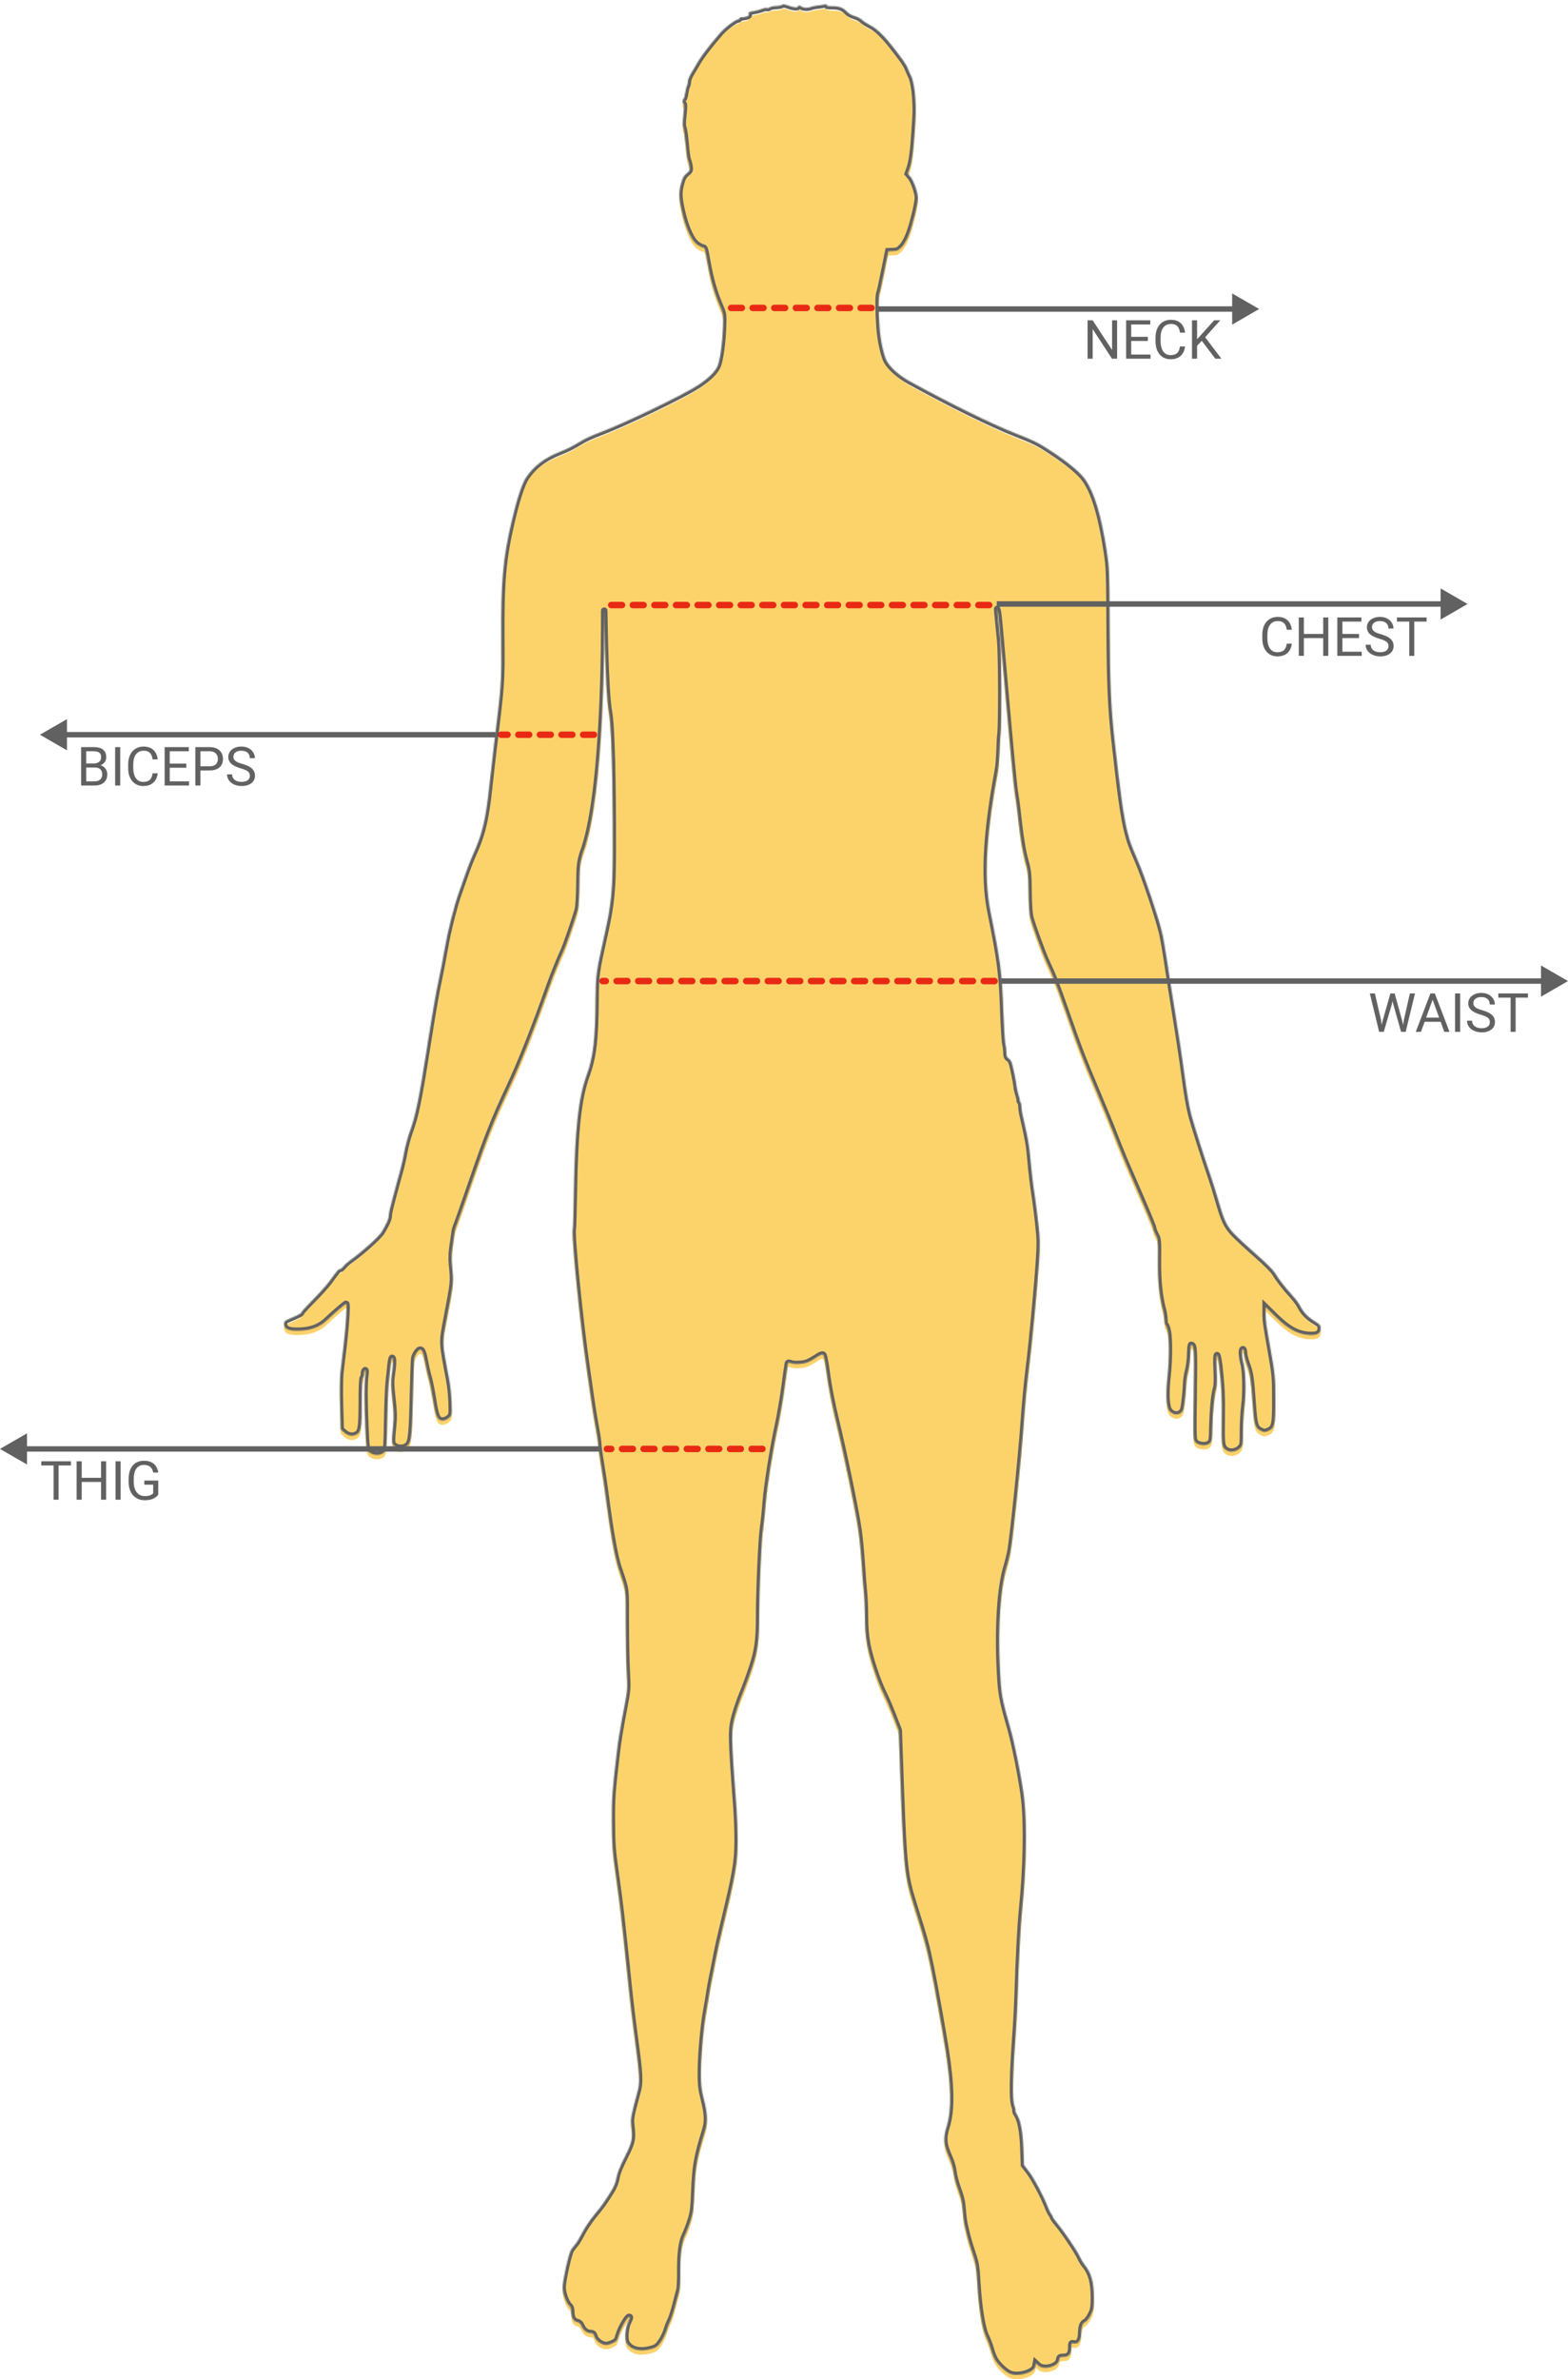 <svg width="1452" height="2202" viewBox="0 0 1452 2202" fill="none" xmlns="http://www.w3.org/2000/svg">
<g filter="url(#filter0_d_0_1)">
<mask id="path-1-inside-1_0_1" fill="white">
<path d="M935 2192.81C930.83 2190.93 924.649 2185.19 921.571 2180.33C920.352 2178.4 918.547 2173.9 917.56 2170.32C916.573 2166.75 914.539 2161.34 913.039 2158.31C909.529 2151.23 906.378 2131.75 905.027 2108.78C904.121 2093.38 903.69 2090.78 900.47 2081.26C898.513 2075.48 896.286 2068.05 895.519 2064.75C894.752 2061.45 893.687 2056.95 893.152 2054.74C892.617 2052.54 891.862 2046.46 891.474 2041.24C890.939 2034.01 889.918 2029.45 887.219 2022.22C885.266 2016.99 883.351 2009.79 882.963 2006.21C882.523 2002.16 880.924 1996.74 878.713 1991.84C873.695 1980.69 873.239 1974.83 876.563 1964.18C881.321 1948.94 880.981 1926.67 875.455 1891.63C872.665 1873.95 864.816 1830.34 861.854 1816.08C857.69 1796.04 856.443 1791.48 846.066 1758.39C837.237 1730.23 836.676 1724.34 833.138 1622.45L832.27 1597.44L827.026 1583.93C824.141 1576.51 820.193 1567.28 818.25 1563.42C812.716 1552.43 805.359 1530.32 803.079 1517.83C801.623 1509.86 800.995 1502.24 800.982 1492.4C800.972 1484.68 800.534 1474.3 800.007 1469.35C799.481 1464.4 798.563 1452.46 797.967 1442.83C797.372 1433.2 796.023 1419.24 794.97 1411.81C792.531 1394.59 781.542 1341.35 774.007 1310.24C770.432 1295.48 767.308 1279.54 765.902 1268.89C764.643 1259.36 763.138 1250.93 762.557 1250.16C761.688 1249.01 760.291 1249.54 754.702 1253.16C749.224 1256.7 746.7 1257.68 741.702 1258.21C738.029 1258.6 734.364 1258.43 732.714 1257.8C730.605 1256.99 729.84 1257.03 729.564 1257.97C729.363 1258.65 728.006 1268.21 726.547 1279.22C725.089 1290.23 722.357 1306.21 720.478 1314.74C715.764 1336.14 710.225 1371.13 709.033 1387.04C708.487 1394.34 707.378 1404.81 706.57 1410.31C705.044 1420.69 702.961 1467.95 702.953 1492.36C702.946 1513.95 701.648 1523.46 696.6 1538.9C694.17 1546.33 690.292 1556.91 687.981 1562.41C685.67 1567.92 682.479 1577.04 680.89 1582.69C676.802 1597.21 676.84 1600.1 682.023 1669.55C682.601 1677.3 683.072 1690.36 683.07 1698.57C683.066 1719.48 681.373 1729.34 668.999 1780.56C666.871 1789.37 664.384 1800.62 663.472 1805.58C662.56 1810.53 660.913 1818.86 659.813 1824.09C658.713 1829.32 657.436 1836.3 656.974 1839.6C656.513 1842.9 655.225 1850.56 654.113 1856.61C651.374 1871.52 649 1898.39 649 1914.48C649 1925.3 649.456 1929.5 651.508 1937.6C655.233 1952.29 655.575 1959.22 652.991 1967.69C645.315 1992.83 643.962 2000.35 643.011 2023.22C642.299 2040.32 641.864 2043.79 639.487 2051.24C637.996 2055.92 635.752 2061.77 634.501 2064.25C631.268 2070.65 629.803 2081.56 629.957 2098.08C630.03 2105.95 629.649 2113.83 629.11 2115.59C628.571 2117.35 626.949 2123.47 625.505 2129.2C624.062 2134.93 621.962 2141.42 620.84 2143.62C619.717 2145.82 618.139 2149.92 617.332 2152.72C616.525 2155.52 614.266 2160.18 612.313 2163.06C609.291 2167.53 608.005 2168.54 603.699 2169.82C593.16 2172.95 584.523 2171.1 580.422 2164.84C578.113 2161.31 578.893 2150.39 581.87 2144.56C583.581 2141.2 583.737 2140.3 582.606 2140.3C580.898 2140.3 574.656 2151.14 573.099 2156.81C572.495 2159.01 571.663 2161.32 571.25 2161.93C569.974 2163.82 564.247 2166.32 561.198 2166.32C557.062 2166.32 551.684 2162.39 550.543 2158.54C549.787 2155.99 549.048 2155.31 547.016 2155.31C543.508 2155.31 540.06 2152.7 538.437 2148.81C537.487 2146.54 536.235 2145.4 534.231 2145C530.859 2144.33 529 2140.91 529 2135.37C529 2133.02 528.359 2131.01 527.338 2130.17C524.36 2127.71 521 2118.58 521 2112.95C521 2106.6 526.51 2081.78 528.7 2078.26C529.557 2076.88 531.298 2074.63 532.568 2073.26C533.838 2071.88 536.688 2067.15 538.9 2062.75C541.113 2058.35 546.079 2050.92 549.936 2046.24C557.423 2037.16 559.377 2034.44 565.736 2024.22C568.504 2019.78 570.117 2015.76 570.83 2011.54C571.529 2007.4 574.012 2001.13 578.363 1992.53C585.414 1978.58 586.058 1975.55 584.597 1963.18C583.816 1956.57 584.19 1954.55 590.518 1931.19C592.758 1922.92 592.364 1915.32 588.057 1883.63C585.888 1867.67 583.163 1844.93 582.001 1833.09C580.84 1821.26 579.029 1803.93 577.977 1794.57C576.925 1785.21 575.577 1772.83 574.983 1767.05C574.389 1761.27 572.284 1745.06 570.306 1731.03C567.056 1707.96 566.7 1703.25 566.605 1681.99C566.503 1659.21 566.742 1655.82 571.085 1618.45C572.434 1606.84 574.331 1595.29 578.156 1575.42C581.163 1559.8 581.217 1559.01 580.369 1542.9C579.891 1533.82 579.5 1513.1 579.5 1496.87C579.5 1464.57 580.037 1468.57 572.857 1447.33C569.324 1436.88 565.154 1413.66 560.95 1381.03C559.835 1372.37 557.814 1358.69 556.461 1350.63C555.107 1342.58 554 1334.46 554 1332.59C554 1330.72 552.899 1323.35 551.553 1316.21C550.208 1309.08 548.181 1296.48 547.049 1288.23C545.917 1279.97 544.312 1268.71 543.484 1263.21C537.368 1222.6 528.881 1138.22 530.433 1133.46C530.672 1132.72 531.114 1117.26 531.416 1099.1C532.372 1041.6 535.577 1012.04 543.089 991.446C549.251 974.549 551.21 958.378 551.503 921.979C551.699 897.664 551.835 896.681 560.142 859.437C566.094 832.75 567.391 819.084 567.457 782.385C567.502 756.785 567.362 676.298 564 655.228C559.877 635.786 559.5 540.984 559.5 565C559.5 578.604 560.5 732.28 539.368 786.388C536.97 794.943 536.684 797.747 536.511 814.407C536.405 824.589 535.815 834.946 535.199 837.422C533.607 843.824 524.21 871.179 521.965 875.948C518.703 882.878 512.32 898.63 509.193 907.47C495.303 946.731 482.265 979.673 471.766 1002.03C457.919 1031.53 451.354 1047.99 438.051 1086.59C429.541 1111.28 423.373 1128.76 421.977 1132.12C421.52 1133.22 420.912 1136.15 420.625 1138.63C420.339 1141.1 419.583 1146.51 418.946 1150.63C418.259 1155.09 418.072 1161.19 418.486 1165.64C420.138 1183.39 420.406 1180.63 413.483 1217.18C409.292 1239.3 409.189 1237.06 416.042 1273.22C417.085 1278.72 418.065 1288.33 418.219 1294.56C418.5 1305.89 418.498 1305.9 415.694 1308.32C414.134 1309.67 411.614 1310.74 410.017 1310.74C405.103 1310.74 403.516 1307.38 401.089 1291.85C399.889 1284.17 398.034 1274.83 396.967 1271.1C395.9 1267.36 394.302 1260.37 393.417 1255.55C391.471 1244.95 389.81 1242.94 386.462 1247.14C385.196 1248.73 383.917 1251.42 383.619 1253.12C383.321 1254.82 382.797 1268.81 382.455 1284.22C381.585 1323.33 380.921 1330.29 377.756 1333.46C374.787 1336.43 369.27 1336.82 365.477 1334.33C362.615 1332.46 362.494 1330.82 364.054 1315.25C364.853 1307.26 364.714 1302.24 363.366 1290.4C361.97 1278.14 361.88 1274.23 362.845 1267.89C364.223 1258.83 364.341 1252.7 363.137 1252.7C362.662 1252.7 362.01 1255.52 361.687 1258.96C361.365 1262.4 360.613 1269.49 360.018 1274.72C359.422 1279.95 358.757 1296.07 358.538 1310.56C358.214 1332.08 357.861 1337.32 356.605 1339.24C353.757 1343.59 345.117 1343.71 341.254 1339.46C339.474 1337.5 339.164 1335.14 338.398 1317.75C337.322 1293.31 337.277 1276.91 338.267 1269.39C338.778 1265.52 338.694 1263.78 338.017 1264.2C337.458 1264.55 337 1266.13 337 1267.71C337 1269.3 336.55 1270.88 336 1271.22C335.382 1271.6 335 1280.24 335 1293.82C335 1317.19 334.308 1321.44 330.15 1323.67C326.509 1325.62 322.23 1324.93 318.766 1321.83L315.5 1318.91L314.884 1296.56C314.545 1284.27 314.667 1270.84 315.155 1266.71C315.643 1262.58 316.998 1251.1 318.167 1241.2C320.431 1222.01 321.613 1202.67 320.521 1202.67C319.837 1202.67 309.78 1211.31 302.666 1218.01C295.514 1224.74 286.912 1227.71 274.701 1227.65C266.486 1227.61 263 1225.71 263 1221.26C263 1219.19 263.785 1218.31 266.75 1217.05C276.831 1212.75 279 1211.62 279 1210.68C279 1210.12 283.806 1204.82 289.679 1198.92C295.553 1193.01 302.335 1185.47 304.752 1182.16C312.513 1171.54 313.277 1170.65 314.577 1170.65C315.28 1170.65 316.804 1169.44 317.963 1167.96C319.123 1166.49 322.029 1163.9 324.421 1162.21C335.239 1154.57 350.943 1140.4 353.601 1135.88C358.206 1128.05 359.999 1123.87 360.019 1120.91C360.036 1118.37 361.488 1112.4 367.031 1092.09C368.083 1088.24 369.857 1081.74 370.974 1077.64C372.091 1073.55 373.688 1066.26 374.522 1061.45C375.356 1056.64 377.571 1048.46 379.445 1043.28C384.885 1028.24 387.728 1014.4 395.523 965.008C400.908 930.887 403.798 914.247 406.474 901.966C407.794 895.912 410.289 882.853 412.019 872.946C414.972 856.04 420.612 833.927 425.164 821.411C426.264 818.384 428.881 810.954 430.979 804.9C433.077 798.846 436.14 790.966 437.786 787.389C446.39 768.694 449.819 754.559 452.958 724.846C454.121 713.839 456.179 695.827 457.531 684.819C464.367 629.151 464.503 627.221 464.233 589.255C463.841 534.211 465.548 514.187 473.617 479.18C478.263 459.021 483.227 443.777 486.974 438.157C494.137 427.414 503.896 419.929 518.083 414.298C525.793 411.237 529.192 409.505 539 403.638C542.025 401.828 548.922 398.701 554.327 396.689C577.552 388.045 632.414 361.665 646.5 352.368C656.153 345.998 662.35 339.886 664.586 334.531C666.755 329.336 669.005 313.333 669.515 299.464C669.962 287.305 669.875 286.594 667.136 280.19C661.088 266.05 657.797 254.412 654.55 235.684C652.885 226.083 652.495 225.009 650.673 225.009C650.008 225.009 647.731 223.83 645.612 222.389C640.491 218.907 635.09 207.271 631.608 192.218C628.62 179.297 628.403 174.363 630.476 166.399C632.037 160.403 633.074 158.635 636.817 155.593C638.817 153.967 639.04 153.147 638.451 149.583C638.075 147.312 637.372 144.7 636.888 143.776C636.403 142.853 635.518 136.324 634.92 129.267C634.323 122.209 633.355 115.442 632.771 114.227C632.018 112.662 632.033 109.166 632.824 102.219C633.537 95.953 633.59 92.299 632.97 92.086C631.726 91.658 631.706 88.216 632.942 87.451C633.46 87.131 634.158 84.74 634.493 82.139C634.828 79.537 635.529 76.627 636.051 75.671C636.573 74.716 637 72.739 637 71.279C637 69.819 638.427 66.323 640.171 63.51C641.914 60.697 644.79 55.851 646.561 52.739C649.512 47.556 658.183 36.331 666.911 26.396C671.168 21.549 679.681 15.008 682.75 14.224C683.987 13.908 685 13.228 685 12.713C685 12.198 685.562 11.882 686.25 12.01C686.937 12.138 688.914 11.907 690.642 11.497C693.062 10.924 693.671 10.323 693.295 8.883C692.884 7.311 693.577 6.897 697.637 6.288C700.293 5.89 703.957 4.94 705.777 4.179C707.598 3.418 709.538 3.073 710.088 3.413C710.638 3.753 711.717 3.509 712.486 2.871C713.254 2.232 716.047 1.642 718.692 1.559C721.336 1.476 723.821 0.948 724.212 0.384C724.682 -0.29 726.605 -0.043 729.847 1.109C735.633 3.166 738.675 3.334 739.243 1.629C739.547 0.715 740.29 0.817 742.135 2.027C744.481 3.565 748.31 3.588 752 2.086C752.825 1.75 754.85 1.365 756.5 1.23C758.15 1.095 761.026 0.67 762.892 0.286C765.222 -0.194 766.075 -0.073 765.615 0.671C765.163 1.402 766.868 1.745 770.867 1.726C777.214 1.695 781.057 3.208 784.722 7.18C785.945 8.504 788.978 10.158 791.464 10.854C793.949 11.55 796.999 13.129 798.241 14.362C799.483 15.595 802.75 17.757 805.5 19.165C813.802 23.418 821.475 31.564 836.328 51.892C838.137 54.368 840.194 57.971 840.898 59.897C841.602 61.823 842.835 64.633 843.64 66.142C845.648 69.908 847.23 78.769 847.706 88.917C848.185 99.125 848.216 97.815 847.061 116.435C845.885 135.379 844.495 145.794 842.324 151.91L840.617 156.719L843.282 159.889C846.153 163.302 850 174.329 850 179.143C850 184.237 845.124 204.126 841.74 212.831C839.707 218.063 837.227 222.442 835.083 224.589C831.657 228.021 831.023 228.276 825.538 228.428L822.577 228.511L819.729 242.521C815.538 263.137 815.292 264.26 814.244 267.537C813.299 270.491 813.407 284.045 814.497 299.342C815.335 311.09 818.564 325.657 821.408 330.513C824.979 336.61 833.31 343.87 842.561 348.945C881.3 370.198 918.04 388.259 940.5 397.091C958.326 404.1 961.426 405.656 974 413.905C988.465 423.393 999.846 432.809 1004.47 439.113C1013.31 451.16 1019.74 472.411 1025.07 507.199C1027.14 520.661 1027.32 525.613 1027.54 575.746C1027.77 627.445 1028.75 650.531 1031.93 679.563C1037.61 731.289 1040.65 752.923 1044.16 766.374C1046.63 775.839 1047.06 777.006 1054.08 793.393C1060.27 807.839 1072.59 844.429 1075.98 858.437C1077.12 863.115 1079.4 876.174 1081.07 887.456C1082.73 898.739 1085.85 918.777 1088.01 931.986C1091.93 956.061 1095.09 977.063 1097.05 992.027C1099.08 1007.62 1101.19 1019.9 1103.12 1027.43C1105.35 1036.1 1115.48 1068.11 1120.73 1083.09C1122.66 1088.59 1125.72 1098.27 1127.53 1104.6C1133.4 1125.18 1135.68 1130.21 1142.42 1137.42C1145.76 1140.99 1155.18 1149.77 1163.35 1156.91C1172.51 1164.92 1179.22 1171.63 1180.85 1174.41C1184.03 1179.81 1190.62 1188.29 1197.07 1195.24C1199.66 1198.03 1202.73 1202.18 1203.9 1204.47C1206.96 1210.48 1211.22 1214.96 1217.49 1218.76C1222.36 1221.72 1223 1222.48 1223 1225.37C1223 1230.35 1219.64 1232.09 1211.38 1231.43C1201.22 1230.61 1192.55 1225.81 1181.25 1214.73L1172 1205.65V1211.8C1172 1218.28 1172.43 1221.35 1176.57 1244.7C1180.78 1268.44 1180.96 1270.36 1180.98 1291.51C1181 1314.98 1180.35 1317.87 1174.46 1320.33C1171.16 1321.71 1170.53 1321.69 1167.17 1320.04C1162.26 1317.64 1161.37 1314.56 1160.02 1295.09C1158.35 1270.96 1157.71 1266.73 1154.38 1257.84C1153.07 1254.33 1152 1249.94 1152 1248.08C1152 1246.22 1151.55 1244.7 1151 1244.7C1149.51 1244.7 1149.79 1251.1 1151.58 1258C1153.58 1265.73 1153.9 1285.08 1152.25 1297.94C1151.56 1303.29 1151 1313.47 1151 1320.56C1151 1332.78 1150.87 1333.6 1148.61 1336.05C1145.48 1339.42 1139.59 1340.57 1136.1 1338.49C1131.29 1335.62 1131.01 1333.93 1131.34 1310.24C1131.65 1288.72 1131.18 1278.4 1129.04 1260.25C1127.31 1245.5 1125.86 1247.31 1126.62 1263.28C1127.07 1272.65 1126.92 1278.46 1126.17 1280.77C1124.48 1286.02 1123.03 1300.68 1122.69 1316.13C1122.39 1329.46 1122.28 1330.11 1119.95 1332C1116.73 1334.61 1109.36 1333.8 1106.66 1330.54C1104.93 1328.44 1104.86 1326.06 1105.4 1285.84C1105.95 1244.53 1105.75 1240.69 1103.03 1240.69C1102.63 1240.69 1102.23 1244.59 1102.14 1249.35C1102.05 1254.1 1101.24 1260.75 1100.34 1264.11C1099.44 1267.47 1098.61 1272.47 1098.5 1275.22C1098.17 1283.6 1096.86 1296.02 1095.89 1299.89C1094.34 1306.07 1086.77 1306.99 1082.66 1301.48C1079.93 1297.83 1079.37 1286.01 1081.14 1269.71C1082.88 1253.69 1082.89 1233.74 1081.15 1226.94C1080.41 1224.05 1079.51 1221.87 1079.15 1222.09C1078.79 1222.31 1078.41 1220.28 1078.29 1217.59C1078.17 1214.89 1077.62 1210.98 1077.06 1208.9C1073.55 1195.86 1072.07 1181.47 1072.28 1162.49C1072.49 1144.11 1072.39 1142.92 1070.25 1138.92C1069.01 1136.6 1068 1134.02 1068 1133.19C1068 1131.73 1060.92 1114.85 1045.66 1079.95C1041.54 1070.53 1035.7 1056.34 1032.68 1048.43C1029.67 1040.53 1022.17 1022.12 1016.01 1007.54C1002.04 974.431 999.402 967.586 987.461 933.487C977.879 906.125 975.064 898.889 969.163 886.455C965.717 879.194 956.031 852.654 954.007 844.927C953.203 841.859 952.613 832.765 952.482 821.411C952.289 804.833 951.99 801.906 949.616 793.393C944.05 773.437 942.823 746.214 940 730.779C937.57 717.494 925.529 571.672 924.5 565.168C922.125 550.158 924.115 567.669 926.115 588.183C927.62 603.62 927.424 668.55 926.5 674.742C925.576 680.933 925.837 699.358 924 709.265C914.484 760.577 910.177 804.819 917.156 839.424C926.417 885.338 927.81 896.069 929.041 930.986C929.565 945.846 930.434 959.805 930.973 962.006C931.512 964.208 931.963 967.907 931.976 970.227C931.993 973.301 932.505 974.715 933.863 975.442C934.887 975.991 936.207 977.695 936.796 979.23C937.924 982.168 940.965 996.926 941.496 1002.03C941.668 1003.68 942.482 1007.17 943.306 1009.79C944.13 1012.4 944.568 1014.54 944.28 1014.54C943.991 1014.54 944.248 1015.14 944.851 1015.86C945.454 1016.59 945.918 1018.5 945.883 1020.12C945.847 1021.73 946.344 1025.3 946.988 1028.05C951.645 1047.97 953.029 1055.58 953.991 1066.58C955.242 1080.88 956.612 1092.38 958.516 1104.6C959.246 1109.28 960.624 1120.3 961.579 1129.09C963.103 1143.11 963.168 1147.26 962.11 1163.11C960.341 1189.59 955.328 1242.32 952.45 1264.71C951.071 1275.44 949.07 1296.83 948.003 1312.24C945.729 1345.1 937.739 1422.16 935.494 1432.89C934.637 1436.98 933.098 1443.03 932.072 1446.33C926.351 1464.76 923.94 1501.97 925.914 1541.4C927.03 1563.67 927.931 1568.74 935.336 1594.43C939.865 1610.14 946.535 1643.95 948.466 1660.98C951.161 1684.75 950.403 1723.89 946.491 1763.05C944.974 1778.23 943.332 1809.35 942.479 1839.1C942.203 1848.73 941.522 1862.92 940.967 1870.62C937.568 1917.76 937.138 1938.47 939.424 1944.95C940.207 1947.18 940.621 1949.22 940.344 1949.5C940.067 1949.77 940.612 1951.18 941.556 1952.62C945.104 1958.04 947.058 1968.17 947.645 1984.2L948.213 1999.71L952.821 2005.71C957.66 2012.02 965.982 2027.56 969.969 2037.73C971.262 2041.04 972.924 2044.45 973.661 2045.32C974.397 2046.19 975 2047.31 975 2047.83C975 2048.34 977.061 2051.23 979.581 2054.25C985.825 2061.74 997.82 2079.6 1000.15 2084.87C1001.2 2087.24 1003.1 2090.44 1004.39 2091.98C1010.49 2099.3 1012.98 2108.1 1012.96 2122.29C1012.94 2131.68 1012.65 2133.38 1010.22 2138.3C1008.66 2141.45 1006.43 2144.32 1005 2145.02C1002.26 2146.34 1001.3 2149.2 1001.12 2156.56C1000.97 2162.37 998.183 2165.83 994.413 2164.89C992.143 2164.32 992 2164.53 992 2168.58C992 2174.64 989.854 2177.33 985.01 2177.33C981.536 2177.33 981.1 2177.61 980.816 2180.05C980.077 2186.4 966.534 2190.06 961.449 2185.28L959.269 2183.24L958.682 2186.17C957.527 2191.95 942.487 2196.17 935 2192.81Z"/>
</mask>
<g filter="url(#filter1_i_0_1)">
<path d="M935 2192.81C930.83 2190.93 924.649 2185.19 921.571 2180.33C920.352 2178.4 918.547 2173.9 917.56 2170.32C916.573 2166.75 914.539 2161.34 913.039 2158.31C909.529 2151.23 906.378 2131.75 905.027 2108.78C904.121 2093.38 903.69 2090.78 900.47 2081.26C898.513 2075.48 896.286 2068.05 895.519 2064.75C894.752 2061.45 893.687 2056.95 893.152 2054.74C892.617 2052.54 891.862 2046.46 891.474 2041.24C890.939 2034.01 889.918 2029.45 887.219 2022.22C885.266 2016.99 883.351 2009.79 882.963 2006.21C882.523 2002.16 880.924 1996.74 878.713 1991.84C873.695 1980.69 873.239 1974.83 876.563 1964.18C881.321 1948.94 880.981 1926.67 875.455 1891.63C872.665 1873.95 864.816 1830.34 861.854 1816.08C857.69 1796.04 856.443 1791.48 846.066 1758.39C837.237 1730.23 836.676 1724.34 833.138 1622.45L832.27 1597.44L827.026 1583.93C824.141 1576.51 820.193 1567.28 818.25 1563.42C812.716 1552.43 805.359 1530.32 803.079 1517.83C801.623 1509.86 800.995 1502.24 800.982 1492.4C800.972 1484.68 800.534 1474.3 800.007 1469.35C799.481 1464.4 798.563 1452.46 797.967 1442.83C797.372 1433.2 796.023 1419.24 794.97 1411.81C792.531 1394.59 781.542 1341.35 774.007 1310.24C770.432 1295.48 767.308 1279.54 765.902 1268.89C764.643 1259.36 763.138 1250.93 762.557 1250.16C761.688 1249.01 760.291 1249.54 754.702 1253.16C749.224 1256.7 746.7 1257.68 741.702 1258.21C738.029 1258.6 734.364 1258.43 732.714 1257.8C730.605 1256.99 729.84 1257.03 729.564 1257.97C729.363 1258.65 728.006 1268.21 726.547 1279.22C725.089 1290.23 722.357 1306.21 720.478 1314.74C715.764 1336.14 710.225 1371.13 709.033 1387.04C708.487 1394.34 707.378 1404.81 706.57 1410.31C705.044 1420.69 702.961 1467.95 702.953 1492.36C702.946 1513.95 701.648 1523.46 696.6 1538.9C694.17 1546.33 690.292 1556.91 687.981 1562.41C685.67 1567.92 682.479 1577.04 680.89 1582.69C676.802 1597.21 676.84 1600.1 682.023 1669.55C682.601 1677.3 683.072 1690.36 683.07 1698.57C683.066 1719.48 681.373 1729.34 668.999 1780.56C666.871 1789.37 664.384 1800.62 663.472 1805.58C662.56 1810.53 660.913 1818.86 659.813 1824.09C658.713 1829.32 657.436 1836.3 656.974 1839.6C656.513 1842.9 655.225 1850.56 654.113 1856.61C651.374 1871.52 649 1898.39 649 1914.48C649 1925.3 649.456 1929.5 651.508 1937.6C655.233 1952.29 655.575 1959.22 652.991 1967.69C645.315 1992.83 643.962 2000.35 643.011 2023.22C642.299 2040.32 641.864 2043.79 639.487 2051.24C637.996 2055.92 635.752 2061.77 634.501 2064.25C631.268 2070.65 629.803 2081.56 629.957 2098.08C630.03 2105.95 629.649 2113.83 629.11 2115.59C628.571 2117.35 626.949 2123.47 625.505 2129.2C624.062 2134.93 621.962 2141.42 620.84 2143.62C619.717 2145.82 618.139 2149.92 617.332 2152.72C616.525 2155.52 614.266 2160.18 612.313 2163.06C609.291 2167.53 608.005 2168.54 603.699 2169.82C593.16 2172.95 584.523 2171.1 580.422 2164.84C578.113 2161.31 578.893 2150.39 581.87 2144.56C583.581 2141.2 583.737 2140.3 582.606 2140.3C580.898 2140.3 574.656 2151.14 573.099 2156.81C572.495 2159.01 571.663 2161.32 571.25 2161.93C569.974 2163.82 564.247 2166.32 561.198 2166.32C557.062 2166.32 551.684 2162.39 550.543 2158.54C549.787 2155.99 549.048 2155.31 547.016 2155.31C543.508 2155.31 540.06 2152.7 538.437 2148.81C537.487 2146.54 536.235 2145.4 534.231 2145C530.859 2144.33 529 2140.91 529 2135.37C529 2133.02 528.359 2131.01 527.338 2130.17C524.36 2127.71 521 2118.58 521 2112.95C521 2106.6 526.51 2081.78 528.7 2078.26C529.557 2076.88 531.298 2074.63 532.568 2073.26C533.838 2071.88 536.688 2067.15 538.9 2062.75C541.113 2058.35 546.079 2050.92 549.936 2046.24C557.423 2037.16 559.377 2034.44 565.736 2024.22C568.504 2019.78 570.117 2015.76 570.83 2011.54C571.529 2007.4 574.012 2001.13 578.363 1992.53C585.414 1978.58 586.058 1975.55 584.597 1963.18C583.816 1956.57 584.19 1954.55 590.518 1931.19C592.758 1922.92 592.364 1915.32 588.057 1883.63C585.888 1867.67 583.163 1844.93 582.001 1833.09C580.84 1821.26 579.029 1803.93 577.977 1794.57C576.925 1785.21 575.577 1772.83 574.983 1767.05C574.389 1761.27 572.284 1745.06 570.306 1731.03C567.056 1707.96 566.7 1703.25 566.605 1681.99C566.503 1659.21 566.742 1655.82 571.085 1618.45C572.434 1606.84 574.331 1595.29 578.156 1575.42C581.163 1559.8 581.217 1559.01 580.369 1542.9C579.891 1533.82 579.5 1513.1 579.5 1496.87C579.5 1464.57 580.037 1468.57 572.857 1447.33C569.324 1436.88 565.154 1413.66 560.95 1381.03C559.835 1372.37 557.814 1358.69 556.461 1350.63C555.107 1342.58 554 1334.46 554 1332.59C554 1330.72 552.899 1323.35 551.553 1316.21C550.208 1309.08 548.181 1296.48 547.049 1288.23C545.917 1279.97 544.312 1268.71 543.484 1263.21C537.368 1222.6 528.881 1138.22 530.433 1133.46C530.672 1132.72 531.114 1117.26 531.416 1099.1C532.372 1041.6 535.577 1012.04 543.089 991.446C549.251 974.549 551.21 958.378 551.503 921.979C551.699 897.664 551.835 896.681 560.142 859.437C566.094 832.75 567.391 819.084 567.457 782.385C567.502 756.785 567.362 676.298 564 655.228C559.877 635.786 559.5 540.984 559.5 565C559.5 578.604 560.5 732.28 539.368 786.388C536.97 794.943 536.684 797.747 536.511 814.407C536.405 824.589 535.815 834.946 535.199 837.422C533.607 843.824 524.21 871.179 521.965 875.948C518.703 882.878 512.32 898.63 509.193 907.47C495.303 946.731 482.265 979.673 471.766 1002.03C457.919 1031.53 451.354 1047.99 438.051 1086.59C429.541 1111.28 423.373 1128.76 421.977 1132.12C421.52 1133.22 420.912 1136.15 420.625 1138.63C420.339 1141.1 419.583 1146.51 418.946 1150.63C418.259 1155.09 418.072 1161.19 418.486 1165.64C420.138 1183.39 420.406 1180.63 413.483 1217.18C409.292 1239.3 409.189 1237.06 416.042 1273.22C417.085 1278.72 418.065 1288.33 418.219 1294.56C418.5 1305.89 418.498 1305.9 415.694 1308.32C414.134 1309.67 411.614 1310.74 410.017 1310.74C405.103 1310.74 403.516 1307.38 401.089 1291.85C399.889 1284.17 398.034 1274.83 396.967 1271.1C395.9 1267.36 394.302 1260.37 393.417 1255.55C391.471 1244.95 389.81 1242.94 386.462 1247.14C385.196 1248.73 383.917 1251.42 383.619 1253.12C383.321 1254.82 382.797 1268.81 382.455 1284.22C381.585 1323.33 380.921 1330.29 377.756 1333.46C374.787 1336.43 369.27 1336.82 365.477 1334.33C362.615 1332.46 362.494 1330.82 364.054 1315.25C364.853 1307.26 364.714 1302.24 363.366 1290.4C361.97 1278.14 361.88 1274.23 362.845 1267.89C364.223 1258.83 364.341 1252.7 363.137 1252.7C362.662 1252.7 362.01 1255.52 361.687 1258.96C361.365 1262.4 360.613 1269.49 360.018 1274.72C359.422 1279.95 358.757 1296.07 358.538 1310.56C358.214 1332.08 357.861 1337.32 356.605 1339.24C353.757 1343.59 345.117 1343.71 341.254 1339.46C339.474 1337.5 339.164 1335.14 338.398 1317.75C337.322 1293.31 337.277 1276.91 338.267 1269.39C338.778 1265.52 338.694 1263.78 338.017 1264.2C337.458 1264.55 337 1266.13 337 1267.71C337 1269.3 336.55 1270.88 336 1271.22C335.382 1271.6 335 1280.24 335 1293.82C335 1317.19 334.308 1321.44 330.15 1323.67C326.509 1325.62 322.23 1324.93 318.766 1321.83L315.5 1318.91L314.884 1296.56C314.545 1284.27 314.667 1270.84 315.155 1266.71C315.643 1262.58 316.998 1251.1 318.167 1241.2C320.431 1222.01 321.613 1202.67 320.521 1202.67C319.837 1202.67 309.78 1211.31 302.666 1218.01C295.514 1224.74 286.912 1227.71 274.701 1227.65C266.486 1227.61 263 1225.71 263 1221.26C263 1219.19 263.785 1218.31 266.75 1217.05C276.831 1212.75 279 1211.62 279 1210.68C279 1210.12 283.806 1204.82 289.679 1198.92C295.553 1193.01 302.335 1185.47 304.752 1182.16C312.513 1171.54 313.277 1170.65 314.577 1170.65C315.28 1170.65 316.804 1169.44 317.963 1167.96C319.123 1166.49 322.029 1163.9 324.421 1162.21C335.239 1154.57 350.943 1140.4 353.601 1135.88C358.206 1128.05 359.999 1123.87 360.019 1120.91C360.036 1118.37 361.488 1112.4 367.031 1092.09C368.083 1088.24 369.857 1081.74 370.974 1077.64C372.091 1073.55 373.688 1066.26 374.522 1061.45C375.356 1056.64 377.571 1048.46 379.445 1043.28C384.885 1028.24 387.728 1014.4 395.523 965.008C400.908 930.887 403.798 914.247 406.474 901.966C407.794 895.912 410.289 882.853 412.019 872.946C414.972 856.04 420.612 833.927 425.164 821.411C426.264 818.384 428.881 810.954 430.979 804.9C433.077 798.846 436.14 790.966 437.786 787.389C446.39 768.694 449.819 754.559 452.958 724.846C454.121 713.839 456.179 695.827 457.531 684.819C464.367 629.151 464.503 627.221 464.233 589.255C463.841 534.211 465.548 514.187 473.617 479.18C478.263 459.021 483.227 443.777 486.974 438.157C494.137 427.414 503.896 419.929 518.083 414.298C525.793 411.237 529.192 409.505 539 403.638C542.025 401.828 548.922 398.701 554.327 396.689C577.552 388.045 632.414 361.665 646.5 352.368C656.153 345.998 662.35 339.886 664.586 334.531C666.755 329.336 669.005 313.333 669.515 299.464C669.962 287.305 669.875 286.594 667.136 280.19C661.088 266.05 657.797 254.412 654.55 235.684C652.885 226.083 652.495 225.009 650.673 225.009C650.008 225.009 647.731 223.83 645.612 222.389C640.491 218.907 635.09 207.271 631.608 192.218C628.62 179.297 628.403 174.363 630.476 166.399C632.037 160.403 633.074 158.635 636.817 155.593C638.817 153.967 639.04 153.147 638.451 149.583C638.075 147.312 637.372 144.7 636.888 143.776C636.403 142.853 635.518 136.324 634.92 129.267C634.323 122.209 633.355 115.442 632.771 114.227C632.018 112.662 632.033 109.166 632.824 102.219C633.537 95.953 633.59 92.299 632.97 92.086C631.726 91.658 631.706 88.216 632.942 87.451C633.46 87.131 634.158 84.74 634.493 82.139C634.828 79.537 635.529 76.627 636.051 75.671C636.573 74.716 637 72.739 637 71.279C637 69.819 638.427 66.323 640.171 63.51C641.914 60.697 644.79 55.851 646.561 52.739C649.512 47.556 658.183 36.331 666.911 26.396C671.168 21.549 679.681 15.008 682.75 14.224C683.987 13.908 685 13.228 685 12.713C685 12.198 685.562 11.882 686.25 12.01C686.937 12.138 688.914 11.907 690.642 11.497C693.062 10.924 693.671 10.323 693.295 8.883C692.884 7.311 693.577 6.897 697.637 6.288C700.293 5.89 703.957 4.94 705.777 4.179C707.598 3.418 709.538 3.073 710.088 3.413C710.638 3.753 711.717 3.509 712.486 2.871C713.254 2.232 716.047 1.642 718.692 1.559C721.336 1.476 723.821 0.948 724.212 0.384C724.682 -0.29 726.605 -0.043 729.847 1.109C735.633 3.166 738.675 3.334 739.243 1.629C739.547 0.715 740.29 0.817 742.135 2.027C744.481 3.565 748.31 3.588 752 2.086C752.825 1.75 754.85 1.365 756.5 1.23C758.15 1.095 761.026 0.67 762.892 0.286C765.222 -0.194 766.075 -0.073 765.615 0.671C765.163 1.402 766.868 1.745 770.867 1.726C777.214 1.695 781.057 3.208 784.722 7.18C785.945 8.504 788.978 10.158 791.464 10.854C793.949 11.55 796.999 13.129 798.241 14.362C799.483 15.595 802.75 17.757 805.5 19.165C813.802 23.418 821.475 31.564 836.328 51.892C838.137 54.368 840.194 57.971 840.898 59.897C841.602 61.823 842.835 64.633 843.64 66.142C845.648 69.908 847.23 78.769 847.706 88.917C848.185 99.125 848.216 97.815 847.061 116.435C845.885 135.379 844.495 145.794 842.324 151.91L840.617 156.719L843.282 159.889C846.153 163.302 850 174.329 850 179.143C850 184.237 845.124 204.126 841.74 212.831C839.707 218.063 837.227 222.442 835.083 224.589C831.657 228.021 831.023 228.276 825.538 228.428L822.577 228.511L819.729 242.521C815.538 263.137 815.292 264.26 814.244 267.537C813.299 270.491 813.407 284.045 814.497 299.342C815.335 311.09 818.564 325.657 821.408 330.513C824.979 336.61 833.31 343.87 842.561 348.945C881.3 370.198 918.04 388.259 940.5 397.091C958.326 404.1 961.426 405.656 974 413.905C988.465 423.393 999.846 432.809 1004.47 439.113C1013.31 451.16 1019.74 472.411 1025.07 507.199C1027.14 520.661 1027.32 525.613 1027.54 575.746C1027.77 627.445 1028.75 650.531 1031.93 679.563C1037.61 731.289 1040.65 752.923 1044.16 766.374C1046.63 775.839 1047.06 777.006 1054.08 793.393C1060.27 807.839 1072.59 844.429 1075.98 858.437C1077.12 863.115 1079.4 876.174 1081.07 887.456C1082.73 898.739 1085.85 918.777 1088.01 931.986C1091.93 956.061 1095.09 977.063 1097.05 992.027C1099.08 1007.62 1101.19 1019.9 1103.12 1027.43C1105.35 1036.1 1115.48 1068.11 1120.73 1083.09C1122.66 1088.59 1125.72 1098.27 1127.53 1104.6C1133.4 1125.18 1135.68 1130.21 1142.42 1137.42C1145.76 1140.99 1155.18 1149.77 1163.35 1156.91C1172.51 1164.92 1179.22 1171.63 1180.85 1174.41C1184.03 1179.81 1190.62 1188.29 1197.07 1195.24C1199.66 1198.03 1202.73 1202.18 1203.9 1204.47C1206.96 1210.48 1211.22 1214.96 1217.49 1218.76C1222.36 1221.72 1223 1222.48 1223 1225.37C1223 1230.35 1219.64 1232.09 1211.38 1231.43C1201.22 1230.61 1192.55 1225.81 1181.25 1214.73L1172 1205.65V1211.8C1172 1218.28 1172.43 1221.35 1176.57 1244.7C1180.78 1268.44 1180.96 1270.36 1180.98 1291.51C1181 1314.98 1180.35 1317.87 1174.46 1320.33C1171.16 1321.71 1170.53 1321.69 1167.17 1320.04C1162.26 1317.64 1161.37 1314.56 1160.02 1295.09C1158.35 1270.96 1157.71 1266.73 1154.38 1257.84C1153.07 1254.33 1152 1249.94 1152 1248.08C1152 1246.22 1151.55 1244.7 1151 1244.7C1149.51 1244.7 1149.79 1251.1 1151.58 1258C1153.58 1265.73 1153.9 1285.08 1152.25 1297.94C1151.56 1303.29 1151 1313.47 1151 1320.56C1151 1332.78 1150.87 1333.6 1148.61 1336.05C1145.48 1339.42 1139.59 1340.57 1136.1 1338.49C1131.29 1335.62 1131.01 1333.93 1131.34 1310.24C1131.65 1288.72 1131.18 1278.4 1129.04 1260.25C1127.31 1245.5 1125.86 1247.31 1126.62 1263.28C1127.07 1272.65 1126.92 1278.46 1126.17 1280.77C1124.48 1286.02 1123.03 1300.68 1122.69 1316.13C1122.39 1329.46 1122.28 1330.11 1119.95 1332C1116.73 1334.61 1109.36 1333.8 1106.66 1330.54C1104.93 1328.44 1104.86 1326.06 1105.4 1285.84C1105.95 1244.53 1105.75 1240.69 1103.03 1240.69C1102.63 1240.69 1102.23 1244.59 1102.14 1249.35C1102.05 1254.1 1101.24 1260.75 1100.34 1264.11C1099.44 1267.47 1098.61 1272.47 1098.5 1275.22C1098.17 1283.6 1096.86 1296.02 1095.89 1299.89C1094.34 1306.07 1086.77 1306.99 1082.66 1301.48C1079.93 1297.83 1079.37 1286.01 1081.14 1269.71C1082.88 1253.69 1082.89 1233.74 1081.15 1226.94C1080.41 1224.05 1079.51 1221.87 1079.15 1222.09C1078.79 1222.31 1078.41 1220.28 1078.29 1217.59C1078.17 1214.89 1077.62 1210.98 1077.06 1208.9C1073.55 1195.86 1072.07 1181.47 1072.28 1162.49C1072.49 1144.11 1072.39 1142.92 1070.25 1138.92C1069.01 1136.6 1068 1134.02 1068 1133.19C1068 1131.73 1060.92 1114.85 1045.66 1079.95C1041.54 1070.53 1035.7 1056.34 1032.68 1048.43C1029.67 1040.53 1022.17 1022.12 1016.01 1007.54C1002.04 974.431 999.402 967.586 987.461 933.487C977.879 906.125 975.064 898.889 969.163 886.455C965.717 879.194 956.031 852.654 954.007 844.927C953.203 841.859 952.613 832.765 952.482 821.411C952.289 804.833 951.99 801.906 949.616 793.393C944.05 773.437 942.823 746.214 940 730.779C937.57 717.494 925.529 571.672 924.5 565.168C922.125 550.158 924.115 567.669 926.115 588.183C927.62 603.62 927.424 668.55 926.5 674.742C925.576 680.933 925.837 699.358 924 709.265C914.484 760.577 910.177 804.819 917.156 839.424C926.417 885.338 927.81 896.069 929.041 930.986C929.565 945.846 930.434 959.805 930.973 962.006C931.512 964.208 931.963 967.907 931.976 970.227C931.993 973.301 932.505 974.715 933.863 975.442C934.887 975.991 936.207 977.695 936.796 979.23C937.924 982.168 940.965 996.926 941.496 1002.03C941.668 1003.68 942.482 1007.17 943.306 1009.79C944.13 1012.4 944.568 1014.54 944.28 1014.54C943.991 1014.54 944.248 1015.14 944.851 1015.86C945.454 1016.59 945.918 1018.5 945.883 1020.12C945.847 1021.73 946.344 1025.3 946.988 1028.05C951.645 1047.97 953.029 1055.58 953.991 1066.58C955.242 1080.88 956.612 1092.38 958.516 1104.6C959.246 1109.28 960.624 1120.3 961.579 1129.09C963.103 1143.11 963.168 1147.26 962.11 1163.11C960.341 1189.59 955.328 1242.32 952.45 1264.71C951.071 1275.44 949.07 1296.83 948.003 1312.24C945.729 1345.1 937.739 1422.16 935.494 1432.89C934.637 1436.98 933.098 1443.03 932.072 1446.33C926.351 1464.76 923.94 1501.97 925.914 1541.4C927.03 1563.67 927.931 1568.74 935.336 1594.43C939.865 1610.14 946.535 1643.95 948.466 1660.98C951.161 1684.75 950.403 1723.89 946.491 1763.05C944.974 1778.23 943.332 1809.35 942.479 1839.1C942.203 1848.73 941.522 1862.92 940.967 1870.62C937.568 1917.76 937.138 1938.47 939.424 1944.95C940.207 1947.18 940.621 1949.22 940.344 1949.5C940.067 1949.77 940.612 1951.18 941.556 1952.62C945.104 1958.04 947.058 1968.17 947.645 1984.2L948.213 1999.71L952.821 2005.71C957.66 2012.02 965.982 2027.56 969.969 2037.73C971.262 2041.04 972.924 2044.45 973.661 2045.32C974.397 2046.19 975 2047.31 975 2047.83C975 2048.34 977.061 2051.23 979.581 2054.25C985.825 2061.74 997.82 2079.6 1000.15 2084.87C1001.2 2087.24 1003.1 2090.44 1004.39 2091.98C1010.49 2099.3 1012.98 2108.1 1012.96 2122.29C1012.94 2131.68 1012.65 2133.38 1010.22 2138.3C1008.66 2141.45 1006.43 2144.32 1005 2145.02C1002.26 2146.34 1001.3 2149.2 1001.12 2156.56C1000.97 2162.37 998.183 2165.83 994.413 2164.89C992.143 2164.32 992 2164.53 992 2168.58C992 2174.64 989.854 2177.33 985.01 2177.33C981.536 2177.33 981.1 2177.61 980.816 2180.05C980.077 2186.4 966.534 2190.06 961.449 2185.28L959.269 2183.24L958.682 2186.17C957.527 2191.95 942.487 2196.17 935 2192.81Z" fill="#FBC02D" fill-opacity="0.7"/>
</g>
<path d="M935 2192.81C930.83 2190.93 924.649 2185.19 921.571 2180.33C920.352 2178.4 918.547 2173.9 917.56 2170.32C916.573 2166.75 914.539 2161.34 913.039 2158.31C909.529 2151.23 906.378 2131.75 905.027 2108.78C904.121 2093.38 903.69 2090.78 900.47 2081.26C898.513 2075.48 896.286 2068.05 895.519 2064.75C894.752 2061.45 893.687 2056.95 893.152 2054.74C892.617 2052.54 891.862 2046.46 891.474 2041.24C890.939 2034.01 889.918 2029.45 887.219 2022.22C885.266 2016.99 883.351 2009.79 882.963 2006.21C882.523 2002.16 880.924 1996.74 878.713 1991.84C873.695 1980.69 873.239 1974.83 876.563 1964.18C881.321 1948.94 880.981 1926.67 875.455 1891.63C872.665 1873.95 864.816 1830.34 861.854 1816.08C857.69 1796.04 856.443 1791.48 846.066 1758.39C837.237 1730.23 836.676 1724.34 833.138 1622.45L832.27 1597.44L827.026 1583.93C824.141 1576.51 820.193 1567.28 818.25 1563.42C812.716 1552.43 805.359 1530.32 803.079 1517.83C801.623 1509.86 800.995 1502.24 800.982 1492.4C800.972 1484.68 800.534 1474.3 800.007 1469.35C799.481 1464.4 798.563 1452.46 797.967 1442.83C797.372 1433.2 796.023 1419.24 794.97 1411.81C792.531 1394.59 781.542 1341.35 774.007 1310.24C770.432 1295.48 767.308 1279.54 765.902 1268.89C764.643 1259.36 763.138 1250.93 762.557 1250.16C761.688 1249.01 760.291 1249.54 754.702 1253.16C749.224 1256.7 746.7 1257.68 741.702 1258.21C738.029 1258.6 734.364 1258.43 732.714 1257.8C730.605 1256.99 729.84 1257.03 729.564 1257.97C729.363 1258.65 728.006 1268.21 726.547 1279.22C725.089 1290.23 722.357 1306.21 720.478 1314.74C715.764 1336.14 710.225 1371.13 709.033 1387.04C708.487 1394.34 707.378 1404.81 706.57 1410.31C705.044 1420.69 702.961 1467.95 702.953 1492.36C702.946 1513.95 701.648 1523.46 696.6 1538.9C694.17 1546.33 690.292 1556.91 687.981 1562.41C685.67 1567.92 682.479 1577.04 680.89 1582.69C676.802 1597.21 676.84 1600.1 682.023 1669.55C682.601 1677.3 683.072 1690.36 683.07 1698.57C683.066 1719.48 681.373 1729.34 668.999 1780.56C666.871 1789.37 664.384 1800.62 663.472 1805.58C662.56 1810.53 660.913 1818.86 659.813 1824.09C658.713 1829.32 657.436 1836.3 656.974 1839.6C656.513 1842.9 655.225 1850.56 654.113 1856.61C651.374 1871.52 649 1898.39 649 1914.48C649 1925.3 649.456 1929.5 651.508 1937.6C655.233 1952.29 655.575 1959.22 652.991 1967.69C645.315 1992.83 643.962 2000.35 643.011 2023.22C642.299 2040.32 641.864 2043.79 639.487 2051.24C637.996 2055.92 635.752 2061.77 634.501 2064.25C631.268 2070.65 629.803 2081.56 629.957 2098.08C630.03 2105.95 629.649 2113.83 629.11 2115.59C628.571 2117.35 626.949 2123.47 625.505 2129.2C624.062 2134.93 621.962 2141.42 620.84 2143.62C619.717 2145.82 618.139 2149.92 617.332 2152.72C616.525 2155.52 614.266 2160.18 612.313 2163.06C609.291 2167.53 608.005 2168.54 603.699 2169.82C593.16 2172.95 584.523 2171.1 580.422 2164.84C578.113 2161.31 578.893 2150.39 581.87 2144.56C583.581 2141.2 583.737 2140.3 582.606 2140.3C580.898 2140.3 574.656 2151.14 573.099 2156.81C572.495 2159.01 571.663 2161.32 571.25 2161.93C569.974 2163.82 564.247 2166.32 561.198 2166.32C557.062 2166.32 551.684 2162.39 550.543 2158.54C549.787 2155.99 549.048 2155.31 547.016 2155.31C543.508 2155.31 540.06 2152.7 538.437 2148.81C537.487 2146.54 536.235 2145.4 534.231 2145C530.859 2144.33 529 2140.91 529 2135.37C529 2133.02 528.359 2131.01 527.338 2130.17C524.36 2127.71 521 2118.58 521 2112.95C521 2106.6 526.51 2081.78 528.7 2078.26C529.557 2076.88 531.298 2074.63 532.568 2073.26C533.838 2071.88 536.688 2067.15 538.9 2062.75C541.113 2058.35 546.079 2050.92 549.936 2046.24C557.423 2037.16 559.377 2034.44 565.736 2024.22C568.504 2019.78 570.117 2015.76 570.83 2011.54C571.529 2007.4 574.012 2001.13 578.363 1992.53C585.414 1978.58 586.058 1975.55 584.597 1963.18C583.816 1956.57 584.19 1954.55 590.518 1931.19C592.758 1922.92 592.364 1915.32 588.057 1883.63C585.888 1867.67 583.163 1844.93 582.001 1833.09C580.84 1821.26 579.029 1803.93 577.977 1794.57C576.925 1785.21 575.577 1772.83 574.983 1767.05C574.389 1761.27 572.284 1745.06 570.306 1731.03C567.056 1707.96 566.7 1703.25 566.605 1681.99C566.503 1659.21 566.742 1655.82 571.085 1618.45C572.434 1606.84 574.331 1595.29 578.156 1575.42C581.163 1559.8 581.217 1559.01 580.369 1542.9C579.891 1533.82 579.5 1513.1 579.5 1496.87C579.5 1464.57 580.037 1468.57 572.857 1447.33C569.324 1436.88 565.154 1413.66 560.95 1381.03C559.835 1372.37 557.814 1358.69 556.461 1350.63C555.107 1342.58 554 1334.46 554 1332.59C554 1330.72 552.899 1323.35 551.553 1316.21C550.208 1309.08 548.181 1296.48 547.049 1288.23C545.917 1279.97 544.312 1268.71 543.484 1263.21C537.368 1222.6 528.881 1138.22 530.433 1133.46C530.672 1132.72 531.114 1117.26 531.416 1099.1C532.372 1041.6 535.577 1012.04 543.089 991.446C549.251 974.549 551.21 958.378 551.503 921.979C551.699 897.664 551.835 896.681 560.142 859.437C566.094 832.75 567.391 819.084 567.457 782.385C567.502 756.785 567.362 676.298 564 655.228C559.877 635.786 559.5 540.984 559.5 565C559.5 578.604 560.5 732.28 539.368 786.388C536.97 794.943 536.684 797.747 536.511 814.407C536.405 824.589 535.815 834.946 535.199 837.422C533.607 843.824 524.21 871.179 521.965 875.948C518.703 882.878 512.32 898.63 509.193 907.47C495.303 946.731 482.265 979.673 471.766 1002.03C457.919 1031.53 451.354 1047.99 438.051 1086.59C429.541 1111.28 423.373 1128.76 421.977 1132.12C421.52 1133.22 420.912 1136.15 420.625 1138.63C420.339 1141.1 419.583 1146.51 418.946 1150.63C418.259 1155.09 418.072 1161.19 418.486 1165.64C420.138 1183.39 420.406 1180.63 413.483 1217.18C409.292 1239.3 409.189 1237.06 416.042 1273.22C417.085 1278.72 418.065 1288.33 418.219 1294.56C418.5 1305.89 418.498 1305.9 415.694 1308.32C414.134 1309.67 411.614 1310.74 410.017 1310.74C405.103 1310.74 403.516 1307.38 401.089 1291.85C399.889 1284.17 398.034 1274.83 396.967 1271.1C395.9 1267.36 394.302 1260.37 393.417 1255.55C391.471 1244.95 389.81 1242.94 386.462 1247.14C385.196 1248.73 383.917 1251.42 383.619 1253.12C383.321 1254.82 382.797 1268.81 382.455 1284.22C381.585 1323.33 380.921 1330.29 377.756 1333.46C374.787 1336.43 369.27 1336.82 365.477 1334.33C362.615 1332.46 362.494 1330.82 364.054 1315.25C364.853 1307.26 364.714 1302.24 363.366 1290.4C361.97 1278.14 361.88 1274.23 362.845 1267.89C364.223 1258.83 364.341 1252.7 363.137 1252.7C362.662 1252.7 362.01 1255.52 361.687 1258.96C361.365 1262.4 360.613 1269.49 360.018 1274.72C359.422 1279.95 358.757 1296.07 358.538 1310.56C358.214 1332.08 357.861 1337.32 356.605 1339.24C353.757 1343.59 345.117 1343.71 341.254 1339.46C339.474 1337.5 339.164 1335.14 338.398 1317.75C337.322 1293.31 337.277 1276.91 338.267 1269.39C338.778 1265.52 338.694 1263.78 338.017 1264.2C337.458 1264.55 337 1266.13 337 1267.71C337 1269.3 336.55 1270.88 336 1271.22C335.382 1271.6 335 1280.24 335 1293.82C335 1317.19 334.308 1321.44 330.15 1323.67C326.509 1325.62 322.23 1324.93 318.766 1321.83L315.5 1318.91L314.884 1296.56C314.545 1284.27 314.667 1270.84 315.155 1266.71C315.643 1262.58 316.998 1251.1 318.167 1241.2C320.431 1222.01 321.613 1202.67 320.521 1202.67C319.837 1202.67 309.78 1211.31 302.666 1218.01C295.514 1224.74 286.912 1227.71 274.701 1227.65C266.486 1227.61 263 1225.71 263 1221.26C263 1219.19 263.785 1218.31 266.75 1217.05C276.831 1212.75 279 1211.62 279 1210.68C279 1210.12 283.806 1204.82 289.679 1198.92C295.553 1193.01 302.335 1185.47 304.752 1182.16C312.513 1171.54 313.277 1170.65 314.577 1170.65C315.28 1170.65 316.804 1169.44 317.963 1167.96C319.123 1166.49 322.029 1163.9 324.421 1162.21C335.239 1154.57 350.943 1140.4 353.601 1135.88C358.206 1128.05 359.999 1123.87 360.019 1120.91C360.036 1118.37 361.488 1112.4 367.031 1092.09C368.083 1088.24 369.857 1081.74 370.974 1077.64C372.091 1073.55 373.688 1066.26 374.522 1061.45C375.356 1056.64 377.571 1048.46 379.445 1043.28C384.885 1028.24 387.728 1014.4 395.523 965.008C400.908 930.887 403.798 914.247 406.474 901.966C407.794 895.912 410.289 882.853 412.019 872.946C414.972 856.04 420.612 833.927 425.164 821.411C426.264 818.384 428.881 810.954 430.979 804.9C433.077 798.846 436.14 790.966 437.786 787.389C446.39 768.694 449.819 754.559 452.958 724.846C454.121 713.839 456.179 695.827 457.531 684.819C464.367 629.151 464.503 627.221 464.233 589.255C463.841 534.211 465.548 514.187 473.617 479.18C478.263 459.021 483.227 443.777 486.974 438.157C494.137 427.414 503.896 419.929 518.083 414.298C525.793 411.237 529.192 409.505 539 403.638C542.025 401.828 548.922 398.701 554.327 396.689C577.552 388.045 632.414 361.665 646.5 352.368C656.153 345.998 662.35 339.886 664.586 334.531C666.755 329.336 669.005 313.333 669.515 299.464C669.962 287.305 669.875 286.594 667.136 280.19C661.088 266.05 657.797 254.412 654.55 235.684C652.885 226.083 652.495 225.009 650.673 225.009C650.008 225.009 647.731 223.83 645.612 222.389C640.491 218.907 635.09 207.271 631.608 192.218C628.62 179.297 628.403 174.363 630.476 166.399C632.037 160.403 633.074 158.635 636.817 155.593C638.817 153.967 639.04 153.147 638.451 149.583C638.075 147.312 637.372 144.7 636.888 143.776C636.403 142.853 635.518 136.324 634.92 129.267C634.323 122.209 633.355 115.442 632.771 114.227C632.018 112.662 632.033 109.166 632.824 102.219C633.537 95.953 633.59 92.299 632.97 92.086C631.726 91.658 631.706 88.216 632.942 87.451C633.46 87.131 634.158 84.74 634.493 82.139C634.828 79.537 635.529 76.627 636.051 75.671C636.573 74.716 637 72.739 637 71.279C637 69.819 638.427 66.323 640.171 63.51C641.914 60.697 644.79 55.851 646.561 52.739C649.512 47.556 658.183 36.331 666.911 26.396C671.168 21.549 679.681 15.008 682.75 14.224C683.987 13.908 685 13.228 685 12.713C685 12.198 685.562 11.882 686.25 12.01C686.937 12.138 688.914 11.907 690.642 11.497C693.062 10.924 693.671 10.323 693.295 8.883C692.884 7.311 693.577 6.897 697.637 6.288C700.293 5.89 703.957 4.94 705.777 4.179C707.598 3.418 709.538 3.073 710.088 3.413C710.638 3.753 711.717 3.509 712.486 2.871C713.254 2.232 716.047 1.642 718.692 1.559C721.336 1.476 723.821 0.948 724.212 0.384C724.682 -0.29 726.605 -0.043 729.847 1.109C735.633 3.166 738.675 3.334 739.243 1.629C739.547 0.715 740.29 0.817 742.135 2.027C744.481 3.565 748.31 3.588 752 2.086C752.825 1.75 754.85 1.365 756.5 1.23C758.15 1.095 761.026 0.67 762.892 0.286C765.222 -0.194 766.075 -0.073 765.615 0.671C765.163 1.402 766.868 1.745 770.867 1.726C777.214 1.695 781.057 3.208 784.722 7.18C785.945 8.504 788.978 10.158 791.464 10.854C793.949 11.55 796.999 13.129 798.241 14.362C799.483 15.595 802.75 17.757 805.5 19.165C813.802 23.418 821.475 31.564 836.328 51.892C838.137 54.368 840.194 57.971 840.898 59.897C841.602 61.823 842.835 64.633 843.64 66.142C845.648 69.908 847.23 78.769 847.706 88.917C848.185 99.125 848.216 97.815 847.061 116.435C845.885 135.379 844.495 145.794 842.324 151.91L840.617 156.719L843.282 159.889C846.153 163.302 850 174.329 850 179.143C850 184.237 845.124 204.126 841.74 212.831C839.707 218.063 837.227 222.442 835.083 224.589C831.657 228.021 831.023 228.276 825.538 228.428L822.577 228.511L819.729 242.521C815.538 263.137 815.292 264.26 814.244 267.537C813.299 270.491 813.407 284.045 814.497 299.342C815.335 311.09 818.564 325.657 821.408 330.513C824.979 336.61 833.31 343.87 842.561 348.945C881.3 370.198 918.04 388.259 940.5 397.091C958.326 404.1 961.426 405.656 974 413.905C988.465 423.393 999.846 432.809 1004.47 439.113C1013.31 451.16 1019.74 472.411 1025.07 507.199C1027.14 520.661 1027.32 525.613 1027.54 575.746C1027.77 627.445 1028.75 650.531 1031.93 679.563C1037.61 731.289 1040.65 752.923 1044.16 766.374C1046.63 775.839 1047.06 777.006 1054.08 793.393C1060.27 807.839 1072.59 844.429 1075.98 858.437C1077.12 863.115 1079.4 876.174 1081.07 887.456C1082.73 898.739 1085.85 918.777 1088.01 931.986C1091.93 956.061 1095.09 977.063 1097.05 992.027C1099.08 1007.62 1101.19 1019.9 1103.12 1027.43C1105.35 1036.1 1115.48 1068.11 1120.73 1083.09C1122.66 1088.59 1125.72 1098.27 1127.53 1104.6C1133.4 1125.18 1135.68 1130.21 1142.42 1137.42C1145.76 1140.99 1155.18 1149.77 1163.35 1156.91C1172.51 1164.92 1179.22 1171.63 1180.85 1174.41C1184.03 1179.81 1190.62 1188.29 1197.07 1195.24C1199.66 1198.03 1202.73 1202.18 1203.9 1204.47C1206.96 1210.48 1211.22 1214.96 1217.49 1218.76C1222.36 1221.72 1223 1222.48 1223 1225.37C1223 1230.35 1219.64 1232.09 1211.38 1231.43C1201.22 1230.61 1192.55 1225.81 1181.25 1214.73L1172 1205.65V1211.8C1172 1218.28 1172.43 1221.35 1176.57 1244.7C1180.78 1268.44 1180.96 1270.36 1180.98 1291.51C1181 1314.98 1180.35 1317.87 1174.46 1320.33C1171.16 1321.71 1170.53 1321.69 1167.17 1320.04C1162.26 1317.64 1161.37 1314.56 1160.02 1295.09C1158.35 1270.96 1157.71 1266.73 1154.38 1257.84C1153.07 1254.33 1152 1249.94 1152 1248.08C1152 1246.22 1151.55 1244.7 1151 1244.7C1149.51 1244.7 1149.79 1251.1 1151.58 1258C1153.58 1265.73 1153.9 1285.08 1152.25 1297.94C1151.56 1303.29 1151 1313.47 1151 1320.56C1151 1332.78 1150.87 1333.6 1148.61 1336.05C1145.48 1339.42 1139.59 1340.57 1136.1 1338.49C1131.29 1335.62 1131.01 1333.93 1131.34 1310.24C1131.65 1288.72 1131.18 1278.4 1129.04 1260.25C1127.31 1245.5 1125.86 1247.31 1126.62 1263.28C1127.07 1272.65 1126.92 1278.46 1126.17 1280.77C1124.48 1286.02 1123.03 1300.68 1122.69 1316.13C1122.39 1329.46 1122.28 1330.11 1119.95 1332C1116.73 1334.61 1109.36 1333.8 1106.66 1330.54C1104.93 1328.44 1104.86 1326.06 1105.4 1285.84C1105.95 1244.53 1105.75 1240.69 1103.03 1240.69C1102.63 1240.69 1102.23 1244.59 1102.14 1249.35C1102.05 1254.1 1101.24 1260.75 1100.34 1264.11C1099.44 1267.47 1098.61 1272.47 1098.5 1275.22C1098.17 1283.6 1096.86 1296.02 1095.89 1299.89C1094.34 1306.07 1086.77 1306.99 1082.66 1301.48C1079.93 1297.83 1079.37 1286.01 1081.14 1269.71C1082.88 1253.69 1082.89 1233.74 1081.15 1226.94C1080.41 1224.05 1079.51 1221.87 1079.15 1222.09C1078.79 1222.31 1078.41 1220.28 1078.29 1217.59C1078.17 1214.89 1077.62 1210.98 1077.06 1208.9C1073.55 1195.86 1072.07 1181.47 1072.28 1162.49C1072.49 1144.11 1072.39 1142.92 1070.25 1138.92C1069.01 1136.6 1068 1134.02 1068 1133.19C1068 1131.73 1060.92 1114.85 1045.66 1079.95C1041.54 1070.53 1035.7 1056.34 1032.68 1048.43C1029.67 1040.53 1022.17 1022.12 1016.01 1007.54C1002.04 974.431 999.402 967.586 987.461 933.487C977.879 906.125 975.064 898.889 969.163 886.455C965.717 879.194 956.031 852.654 954.007 844.927C953.203 841.859 952.613 832.765 952.482 821.411C952.289 804.833 951.99 801.906 949.616 793.393C944.05 773.437 942.823 746.214 940 730.779C937.57 717.494 925.529 571.672 924.5 565.168C922.125 550.158 924.115 567.669 926.115 588.183C927.62 603.62 927.424 668.55 926.5 674.742C925.576 680.933 925.837 699.358 924 709.265C914.484 760.577 910.177 804.819 917.156 839.424C926.417 885.338 927.81 896.069 929.041 930.986C929.565 945.846 930.434 959.805 930.973 962.006C931.512 964.208 931.963 967.907 931.976 970.227C931.993 973.301 932.505 974.715 933.863 975.442C934.887 975.991 936.207 977.695 936.796 979.23C937.924 982.168 940.965 996.926 941.496 1002.03C941.668 1003.68 942.482 1007.17 943.306 1009.79C944.13 1012.4 944.568 1014.54 944.28 1014.54C943.991 1014.54 944.248 1015.14 944.851 1015.86C945.454 1016.59 945.918 1018.5 945.883 1020.12C945.847 1021.73 946.344 1025.3 946.988 1028.05C951.645 1047.97 953.029 1055.58 953.991 1066.58C955.242 1080.88 956.612 1092.38 958.516 1104.6C959.246 1109.28 960.624 1120.3 961.579 1129.09C963.103 1143.11 963.168 1147.26 962.11 1163.11C960.341 1189.59 955.328 1242.32 952.45 1264.71C951.071 1275.44 949.07 1296.83 948.003 1312.24C945.729 1345.1 937.739 1422.16 935.494 1432.89C934.637 1436.98 933.098 1443.03 932.072 1446.33C926.351 1464.76 923.94 1501.97 925.914 1541.4C927.03 1563.67 927.931 1568.74 935.336 1594.43C939.865 1610.14 946.535 1643.95 948.466 1660.98C951.161 1684.75 950.403 1723.89 946.491 1763.05C944.974 1778.23 943.332 1809.35 942.479 1839.1C942.203 1848.73 941.522 1862.92 940.967 1870.62C937.568 1917.76 937.138 1938.47 939.424 1944.95C940.207 1947.18 940.621 1949.22 940.344 1949.5C940.067 1949.77 940.612 1951.18 941.556 1952.62C945.104 1958.04 947.058 1968.17 947.645 1984.2L948.213 1999.71L952.821 2005.71C957.66 2012.02 965.982 2027.56 969.969 2037.73C971.262 2041.04 972.924 2044.45 973.661 2045.32C974.397 2046.19 975 2047.31 975 2047.83C975 2048.34 977.061 2051.23 979.581 2054.25C985.825 2061.74 997.82 2079.6 1000.15 2084.87C1001.2 2087.24 1003.1 2090.44 1004.39 2091.98C1010.49 2099.3 1012.98 2108.1 1012.96 2122.29C1012.94 2131.68 1012.65 2133.38 1010.22 2138.3C1008.66 2141.45 1006.43 2144.32 1005 2145.02C1002.26 2146.34 1001.3 2149.2 1001.12 2156.56C1000.97 2162.37 998.183 2165.83 994.413 2164.89C992.143 2164.32 992 2164.53 992 2168.58C992 2174.64 989.854 2177.33 985.01 2177.33C981.536 2177.33 981.1 2177.61 980.816 2180.05C980.077 2186.4 966.534 2190.06 961.449 2185.28L959.269 2183.24L958.682 2186.17C957.527 2191.95 942.487 2196.17 935 2192.81Z" stroke="#616161" stroke-width="6" mask="url(#path-1-inside-1_0_1)"/>
</g>
<path d="M550 680H464" stroke="#E30000" stroke-opacity="0.8" stroke-width="6" stroke-linecap="round" stroke-dasharray="10 10"/>
<path d="M706 1341H562" stroke="#E30000" stroke-opacity="0.8" stroke-width="6" stroke-linecap="round" stroke-dasharray="10 10"/>
<path d="M916 560H566" stroke="#E30000" stroke-opacity="0.8" stroke-width="6" stroke-linecap="round" stroke-dasharray="10 10"/>
<path d="M921 908L558 908" stroke="#E30000" stroke-opacity="0.8" stroke-width="6" stroke-linecap="round" stroke-dasharray="10 10"/>
<path d="M37 680L62 694.434L62 665.566L37 680ZM132.534 680L132.534 682.5L132.534 680ZM459 677.5L132.534 677.5L132.534 682.5L459 682.5L459 677.5ZM132.534 677.5L59.5 677.5L59.5 682.5L132.534 682.5L132.534 677.5Z" fill="#616161"/>
<path d="M0 1341L25 1355.43L25 1326.57L0 1341ZM230.534 1341L230.534 1343.5L230.534 1341ZM557 1338.5L230.534 1338.5L230.534 1343.5L557 1343.5L557 1338.5ZM230.534 1338.5L22.5 1338.5L22.5 1343.5L230.534 1343.5L230.534 1338.5Z" fill="#616161"/>
<path d="M1166 286L1141 271.566L1141 300.434L1166 286ZM839.534 286L839.534 288.5L839.534 286ZM1143.5 283.5L839.534 283.5L839.534 288.5L1143.5 288.5L1143.5 283.5ZM839.534 283.5L813 283.5L813 288.5L839.534 288.5L839.534 283.5Z" fill="#616161"/>
<path d="M1359 559L1334 544.566L1334 573.434L1359 559ZM949.504 559L949.504 556.5L949.504 559ZM1336.5 556.5L949.504 556.5L949.504 561.5L1336.5 561.5L1336.5 556.5ZM949.504 556.5L923 556.5L923 561.5L949.504 561.5L949.504 556.5Z" fill="#616161"/>
<path d="M1452 908L1427 893.566L1427 922.434L1452 908ZM1429.5 905.5L954.076 905.5L954.076 910.5L1429.5 910.5L1429.5 905.5ZM954.076 905.5L927 905.5L927 910.5L954.076 910.5L954.076 905.5Z" fill="#616161"/>
<path d="M807 285H676" stroke="#E30000" stroke-opacity="0.8" stroke-width="6" stroke-linecap="round" stroke-dasharray="10 10"/>
<path d="M54.261 1352.45V1388H49.622V1352.45H54.261ZM65.686 1352.45V1356.31H38.221V1352.45H65.686ZM94.178 1367.74V1371.57H74.939V1367.74H94.178ZM75.672 1352.45V1388H70.96V1352.45H75.672ZM98.279 1352.45V1388H93.592V1352.45H98.279ZM111.707 1352.45V1388H106.995V1352.45H111.707ZM146.546 1370.3V1383.31C146.106 1383.96 145.407 1384.7 144.446 1385.51C143.486 1386.31 142.16 1387.01 140.467 1387.61C138.79 1388.2 136.626 1388.49 133.973 1388.49C131.808 1388.49 129.814 1388.11 127.991 1387.37C126.185 1386.6 124.614 1385.49 123.279 1384.04C121.961 1382.58 120.936 1380.81 120.203 1378.72C119.487 1376.62 119.129 1374.25 119.129 1371.59V1368.83C119.129 1366.18 119.438 1363.81 120.057 1361.73C120.691 1359.65 121.619 1357.88 122.84 1356.43C124.061 1354.97 125.558 1353.86 127.332 1353.11C129.106 1352.35 131.141 1351.96 133.436 1351.96C136.154 1351.96 138.424 1352.44 140.247 1353.38C142.086 1354.31 143.519 1355.59 144.544 1357.24C145.586 1358.88 146.253 1360.75 146.546 1362.85H141.834C141.622 1361.57 141.199 1360.4 140.564 1359.34C139.946 1358.28 139.059 1357.43 137.903 1356.8C136.748 1356.15 135.258 1355.82 133.436 1355.82C131.792 1355.82 130.368 1356.12 129.163 1356.73C127.959 1357.33 126.966 1358.19 126.185 1359.31C125.403 1360.44 124.817 1361.8 124.427 1363.39C124.052 1364.99 123.865 1366.78 123.865 1368.79V1371.59C123.865 1373.64 124.101 1375.48 124.573 1377.09C125.062 1378.7 125.753 1380.07 126.648 1381.21C127.544 1382.34 128.61 1383.19 129.847 1383.78C131.1 1384.36 132.483 1384.66 133.997 1384.66C135.674 1384.66 137.033 1384.52 138.074 1384.24C139.116 1383.95 139.93 1383.61 140.516 1383.21C141.102 1382.81 141.549 1382.43 141.858 1382.07V1374.11H133.631V1370.3H146.546Z" fill="#616161"/>
<path d="M87.797 710.374H78.788L78.739 706.59H86.918C88.269 706.59 89.449 706.362 90.458 705.906C91.467 705.451 92.248 704.799 92.802 703.953C93.371 703.09 93.656 702.065 93.656 700.877C93.656 699.575 93.404 698.517 92.899 697.703C92.411 696.873 91.654 696.271 90.629 695.896C89.62 695.506 88.334 695.311 86.772 695.311H79.838V727H75.126V691.453H86.772C88.594 691.453 90.222 691.64 91.654 692.015C93.087 692.373 94.299 692.942 95.292 693.724C96.301 694.489 97.066 695.465 97.587 696.653C98.108 697.841 98.368 699.266 98.368 700.926C98.368 702.391 97.994 703.717 97.245 704.905C96.496 706.077 95.455 707.037 94.12 707.786C92.802 708.535 91.255 709.015 89.481 709.227L87.797 710.374ZM87.577 727H76.933L79.594 723.167H87.577C89.075 723.167 90.344 722.907 91.386 722.386C92.444 721.865 93.249 721.132 93.803 720.188C94.356 719.228 94.633 718.097 94.633 716.795C94.633 715.477 94.397 714.337 93.925 713.377C93.453 712.417 92.712 711.676 91.703 711.155C90.694 710.634 89.392 710.374 87.797 710.374H81.083L81.132 706.59H90.311L91.312 707.957C93.022 708.104 94.47 708.592 95.658 709.422C96.846 710.236 97.75 711.277 98.368 712.547C99.003 713.816 99.32 715.216 99.32 716.746C99.32 718.96 98.832 720.831 97.856 722.361C96.895 723.875 95.536 725.031 93.778 725.828C92.02 726.609 89.954 727 87.577 727ZM111.332 691.453V727H106.62V691.453H111.332ZM141.361 715.696H146.049C145.805 717.942 145.162 719.952 144.12 721.727C143.078 723.501 141.605 724.909 139.701 725.95C137.797 726.976 135.421 727.488 132.572 727.488C130.489 727.488 128.593 727.098 126.884 726.316C125.191 725.535 123.734 724.428 122.514 722.996C121.293 721.548 120.349 719.814 119.682 717.796C119.031 715.761 118.705 713.499 118.705 711.009V707.469C118.705 704.979 119.031 702.724 119.682 700.706C120.349 698.672 121.301 696.93 122.538 695.481C123.791 694.033 125.297 692.918 127.055 692.137C128.812 691.355 130.79 690.965 132.987 690.965C135.673 690.965 137.943 691.469 139.799 692.479C141.654 693.488 143.095 694.887 144.12 696.678C145.162 698.452 145.805 700.511 146.049 702.854H141.361C141.133 701.194 140.71 699.77 140.092 698.582C139.473 697.378 138.594 696.45 137.455 695.799C136.316 695.148 134.826 694.822 132.987 694.822C131.409 694.822 130.017 695.123 128.812 695.726C127.624 696.328 126.623 697.182 125.81 698.289C125.012 699.396 124.41 700.722 124.003 702.269C123.596 703.815 123.393 705.532 123.393 707.42V711.009C123.393 712.75 123.572 714.386 123.93 715.916C124.304 717.446 124.866 718.789 125.614 719.944C126.363 721.1 127.315 722.011 128.471 722.679C129.626 723.33 130.993 723.655 132.572 723.655C134.574 723.655 136.169 723.338 137.357 722.703C138.546 722.068 139.441 721.157 140.043 719.969C140.661 718.781 141.101 717.356 141.361 715.696ZM175.053 723.167V727H156.229V723.167H175.053ZM157.182 691.453V727H152.47V691.453H157.182ZM172.562 706.736V710.569H156.229V706.736H172.562ZM174.809 691.453V695.311H156.229V691.453H174.809ZM193.998 713.06H184.501V709.227H193.998C195.837 709.227 197.326 708.934 198.466 708.348C199.605 707.762 200.435 706.948 200.956 705.906C201.493 704.865 201.762 703.676 201.762 702.342C201.762 701.121 201.493 699.974 200.956 698.899C200.435 697.825 199.605 696.963 198.466 696.312C197.326 695.644 195.837 695.311 193.998 695.311H185.6V727H180.888V691.453H193.998C196.684 691.453 198.954 691.917 200.81 692.845C202.665 693.772 204.073 695.058 205.033 696.702C205.993 698.33 206.474 700.193 206.474 702.293C206.474 704.572 205.993 706.517 205.033 708.128C204.073 709.739 202.665 710.968 200.81 711.814C198.954 712.645 196.684 713.06 193.998 713.06ZM231.376 718.016C231.376 717.186 231.246 716.453 230.985 715.818C230.741 715.167 230.302 714.581 229.667 714.061C229.049 713.54 228.186 713.043 227.079 712.571C225.989 712.099 224.605 711.619 222.929 711.131C221.171 710.61 219.584 710.032 218.168 709.397C216.752 708.746 215.539 708.006 214.53 707.176C213.521 706.346 212.748 705.394 212.211 704.319C211.674 703.245 211.405 702.016 211.405 700.633C211.405 699.249 211.69 697.972 212.26 696.8C212.829 695.628 213.643 694.611 214.701 693.748C215.775 692.869 217.053 692.186 218.534 691.697C220.015 691.209 221.667 690.965 223.49 690.965C226.16 690.965 228.422 691.478 230.277 692.503C232.149 693.512 233.573 694.839 234.55 696.482C235.526 698.11 236.015 699.852 236.015 701.707H231.327C231.327 700.372 231.042 699.192 230.473 698.167C229.903 697.125 229.04 696.312 227.885 695.726C226.729 695.123 225.264 694.822 223.49 694.822C221.814 694.822 220.43 695.075 219.34 695.579C218.249 696.084 217.436 696.767 216.898 697.63C216.378 698.493 216.117 699.477 216.117 700.584C216.117 701.333 216.272 702.016 216.581 702.635C216.907 703.237 217.403 703.799 218.07 704.319C218.754 704.84 219.617 705.32 220.658 705.76C221.716 706.199 222.978 706.622 224.442 707.029C226.461 707.599 228.202 708.234 229.667 708.934C231.132 709.633 232.336 710.423 233.28 711.302C234.241 712.164 234.949 713.149 235.404 714.256C235.876 715.346 236.112 716.583 236.112 717.967C236.112 719.415 235.819 720.726 235.233 721.897C234.647 723.069 233.809 724.07 232.719 724.9C231.628 725.73 230.318 726.373 228.788 726.829C227.274 727.269 225.582 727.488 223.71 727.488C222.066 727.488 220.447 727.26 218.852 726.805C217.273 726.349 215.832 725.665 214.53 724.754C213.244 723.842 212.211 722.719 211.43 721.385C210.665 720.034 210.282 718.471 210.282 716.697H214.97C214.97 717.918 215.206 718.968 215.678 719.847C216.15 720.709 216.793 721.425 217.606 721.995C218.437 722.565 219.372 722.988 220.414 723.265C221.472 723.525 222.571 723.655 223.71 723.655C225.354 723.655 226.745 723.427 227.885 722.972C229.024 722.516 229.887 721.865 230.473 721.019C231.075 720.172 231.376 719.171 231.376 718.016Z" fill="#616161"/>
<path d="M1034.47 296.453V332H1029.73L1011.84 304.583V332H1007.13V296.453H1011.84L1029.81 323.943V296.453H1034.47ZM1065.4 328.167V332H1046.58V328.167H1065.4ZM1047.53 296.453V332H1042.82V296.453H1047.53ZM1062.91 311.736V315.569H1046.58V311.736H1062.91ZM1065.16 296.453V300.311H1046.58V296.453H1065.16ZM1092.7 320.696H1097.38C1097.14 322.942 1096.5 324.952 1095.46 326.727C1094.41 328.501 1092.94 329.909 1091.04 330.95C1089.13 331.976 1086.76 332.488 1083.91 332.488C1081.82 332.488 1079.93 332.098 1078.22 331.316C1076.53 330.535 1075.07 329.428 1073.85 327.996C1072.63 326.548 1071.68 324.814 1071.02 322.796C1070.37 320.761 1070.04 318.499 1070.04 316.009V312.469C1070.04 309.979 1070.37 307.724 1071.02 305.706C1071.68 303.672 1072.64 301.93 1073.87 300.481C1075.13 299.033 1076.63 297.918 1078.39 297.137C1080.15 296.355 1082.13 295.965 1084.32 295.965C1087.01 295.965 1089.28 296.469 1091.13 297.479C1092.99 298.488 1094.43 299.887 1095.46 301.678C1096.5 303.452 1097.14 305.511 1097.38 307.854H1092.7C1092.47 306.194 1092.05 304.77 1091.43 303.582C1090.81 302.378 1089.93 301.45 1088.79 300.799C1087.65 300.148 1086.16 299.822 1084.32 299.822C1082.74 299.822 1081.35 300.123 1080.15 300.726C1078.96 301.328 1077.96 302.182 1077.15 303.289C1076.35 304.396 1075.75 305.722 1075.34 307.269C1074.93 308.815 1074.73 310.532 1074.73 312.42V316.009C1074.73 317.75 1074.91 319.386 1075.27 320.916C1075.64 322.446 1076.2 323.789 1076.95 324.944C1077.7 326.1 1078.65 327.011 1079.81 327.679C1080.96 328.33 1082.33 328.655 1083.91 328.655C1085.91 328.655 1087.51 328.338 1088.69 327.703C1089.88 327.068 1090.78 326.157 1091.38 324.969C1092 323.781 1092.44 322.356 1092.7 320.696ZM1108.52 296.453V332H1103.81V296.453H1108.52ZM1129.98 296.453L1115.21 313.03L1106.91 321.648L1106.12 316.619L1112.38 309.734L1124.31 296.453H1129.98ZM1125.44 332L1112.28 314.666L1115.08 310.931L1131.05 332H1125.44Z" fill="#616161"/>
<path d="M1191.59 595.696H1196.27C1196.03 597.942 1195.39 599.952 1194.34 601.727C1193.3 603.501 1191.83 604.909 1189.93 605.95C1188.02 606.976 1185.65 607.488 1182.8 607.488C1180.71 607.488 1178.82 607.098 1177.11 606.316C1175.42 605.535 1173.96 604.428 1172.74 602.996C1171.52 601.548 1170.57 599.814 1169.91 597.796C1169.26 595.761 1168.93 593.499 1168.93 591.009V587.469C1168.93 584.979 1169.26 582.724 1169.91 580.706C1170.57 578.672 1171.53 576.93 1172.76 575.481C1174.02 574.033 1175.52 572.918 1177.28 572.137C1179.04 571.355 1181.01 570.965 1183.21 570.965C1185.9 570.965 1188.17 571.469 1190.02 572.479C1191.88 573.488 1193.32 574.887 1194.34 576.678C1195.39 578.452 1196.03 580.511 1196.27 582.854H1191.59C1191.36 581.194 1190.93 579.77 1190.32 578.582C1189.7 577.378 1188.82 576.45 1187.68 575.799C1186.54 575.148 1185.05 574.822 1183.21 574.822C1181.63 574.822 1180.24 575.123 1179.04 575.726C1177.85 576.328 1176.85 577.182 1176.03 578.289C1175.24 579.396 1174.63 580.722 1174.23 582.269C1173.82 583.815 1173.62 585.532 1173.62 587.42V591.009C1173.62 592.75 1173.8 594.386 1174.15 595.916C1174.53 597.446 1175.09 598.789 1175.84 599.944C1176.59 601.1 1177.54 602.011 1178.7 602.679C1179.85 603.33 1181.22 603.655 1182.8 603.655C1184.8 603.655 1186.39 603.338 1187.58 602.703C1188.77 602.068 1189.67 601.157 1190.27 599.969C1190.89 598.781 1191.33 597.356 1191.59 595.696ZM1225.91 586.736V590.569H1206.67V586.736H1225.91ZM1207.41 571.453V607H1202.69V571.453H1207.41ZM1230.01 571.453V607H1225.33V571.453H1230.01ZM1260.97 603.167V607H1242.15V603.167H1260.97ZM1243.1 571.453V607H1238.39V571.453H1243.1ZM1258.48 586.736V590.569H1242.15V586.736H1258.48ZM1260.73 571.453V575.311H1242.15V571.453H1260.73ZM1285.75 598.016C1285.75 597.186 1285.62 596.453 1285.36 595.818C1285.12 595.167 1284.68 594.581 1284.04 594.061C1283.42 593.54 1282.56 593.043 1281.45 592.571C1280.36 592.099 1278.98 591.619 1277.3 591.131C1275.55 590.61 1273.96 590.032 1272.54 589.397C1271.13 588.746 1269.91 588.006 1268.91 587.176C1267.9 586.346 1267.12 585.394 1266.59 584.319C1266.05 583.245 1265.78 582.016 1265.78 580.633C1265.78 579.249 1266.07 577.972 1266.63 576.8C1267.2 575.628 1268.02 574.611 1269.08 573.748C1270.15 572.869 1271.43 572.186 1272.91 571.697C1274.39 571.209 1276.04 570.965 1277.87 570.965C1280.53 570.965 1282.8 571.478 1284.65 572.503C1286.52 573.512 1287.95 574.839 1288.92 576.482C1289.9 578.11 1290.39 579.852 1290.39 581.707H1285.7C1285.7 580.372 1285.42 579.192 1284.85 578.167C1284.28 577.125 1283.42 576.312 1282.26 575.726C1281.1 575.123 1279.64 574.822 1277.87 574.822C1276.19 574.822 1274.81 575.075 1273.71 575.579C1272.62 576.084 1271.81 576.767 1271.27 577.63C1270.75 578.493 1270.49 579.477 1270.49 580.584C1270.49 581.333 1270.65 582.016 1270.96 582.635C1271.28 583.237 1271.78 583.799 1272.45 584.319C1273.13 584.84 1273.99 585.32 1275.03 585.76C1276.09 586.199 1277.35 586.622 1278.82 587.029C1280.84 587.599 1282.58 588.234 1284.04 588.934C1285.51 589.633 1286.71 590.423 1287.66 591.302C1288.62 592.164 1289.32 593.149 1289.78 594.256C1290.25 595.346 1290.49 596.583 1290.49 597.967C1290.49 599.415 1290.19 600.726 1289.61 601.897C1289.02 603.069 1288.18 604.07 1287.09 604.9C1286 605.73 1284.69 606.373 1283.16 606.829C1281.65 607.269 1279.96 607.488 1278.08 607.488C1276.44 607.488 1274.82 607.26 1273.23 606.805C1271.65 606.349 1270.21 605.665 1268.91 604.754C1267.62 603.842 1266.59 602.719 1265.8 601.385C1265.04 600.034 1264.66 598.471 1264.66 596.697H1269.34C1269.34 597.918 1269.58 598.968 1270.05 599.847C1270.52 600.709 1271.17 601.425 1271.98 601.995C1272.81 602.565 1273.75 602.988 1274.79 603.265C1275.85 603.525 1276.95 603.655 1278.08 603.655C1279.73 603.655 1281.12 603.427 1282.26 602.972C1283.4 602.516 1284.26 601.865 1284.85 601.019C1285.45 600.172 1285.75 599.171 1285.75 598.016ZM1309.63 571.453V607H1304.99V571.453H1309.63ZM1321.05 571.453V575.311H1293.59V571.453H1321.05Z" fill="#616161"/>
<path d="M1280.48 944.258L1287.53 919.453H1290.95L1288.97 929.097L1281.38 955H1277.99L1280.48 944.258ZM1273.18 919.453L1278.79 943.77L1280.48 955H1277.11L1268.49 919.453H1273.18ZM1300.08 943.745L1305.57 919.453H1310.29L1301.69 955H1298.32L1300.08 943.745ZM1291.46 919.453L1298.32 944.258L1300.81 955H1297.42L1290.1 929.097L1288.09 919.453H1291.46ZM1327.6 922.603L1315.83 955H1311.02L1324.57 919.453H1327.67L1327.6 922.603ZM1337.46 955L1325.67 922.603L1325.59 919.453H1328.69L1342.29 955H1337.46ZM1336.85 941.841V945.698H1316.88V941.841H1336.85ZM1352.11 919.453V955H1347.4V919.453H1352.11ZM1379.62 946.016C1379.62 945.186 1379.49 944.453 1379.23 943.818C1378.99 943.167 1378.55 942.581 1377.91 942.061C1377.29 941.54 1376.43 941.043 1375.33 940.571C1374.23 940.099 1372.85 939.619 1371.17 939.131C1369.42 938.61 1367.83 938.032 1366.41 937.397C1365 936.746 1363.79 936.006 1362.78 935.176C1361.77 934.346 1360.99 933.394 1360.46 932.319C1359.92 931.245 1359.65 930.016 1359.65 928.633C1359.65 927.249 1359.94 925.972 1360.51 924.8C1361.08 923.628 1361.89 922.611 1362.95 921.748C1364.02 920.869 1365.3 920.186 1366.78 919.697C1368.26 919.209 1369.91 918.965 1371.74 918.965C1374.41 918.965 1376.67 919.478 1378.52 920.503C1380.4 921.512 1381.82 922.839 1382.8 924.482C1383.77 926.11 1384.26 927.852 1384.26 929.707H1379.57C1379.57 928.372 1379.29 927.192 1378.72 926.167C1378.15 925.125 1377.29 924.312 1376.13 923.726C1374.98 923.123 1373.51 922.822 1371.74 922.822C1370.06 922.822 1368.68 923.075 1367.59 923.579C1366.5 924.084 1365.68 924.767 1365.14 925.63C1364.62 926.493 1364.36 927.477 1364.36 928.584C1364.36 929.333 1364.52 930.016 1364.83 930.635C1365.15 931.237 1365.65 931.799 1366.32 932.319C1367 932.84 1367.86 933.32 1368.9 933.76C1369.96 934.199 1371.22 934.622 1372.69 935.029C1374.71 935.599 1376.45 936.234 1377.91 936.934C1379.38 937.633 1380.58 938.423 1381.53 939.302C1382.49 940.164 1383.19 941.149 1383.65 942.256C1384.12 943.346 1384.36 944.583 1384.36 945.967C1384.36 947.415 1384.07 948.726 1383.48 949.897C1382.89 951.069 1382.06 952.07 1380.96 952.9C1379.87 953.73 1378.56 954.373 1377.03 954.829C1375.52 955.269 1373.83 955.488 1371.96 955.488C1370.31 955.488 1368.69 955.26 1367.1 954.805C1365.52 954.349 1364.08 953.665 1362.78 952.754C1361.49 951.842 1360.46 950.719 1359.68 949.385C1358.91 948.034 1358.53 946.471 1358.53 944.697H1363.22C1363.22 945.918 1363.45 946.968 1363.92 947.847C1364.4 948.709 1365.04 949.425 1365.85 949.995C1366.68 950.565 1367.62 950.988 1368.66 951.265C1369.72 951.525 1370.82 951.655 1371.96 951.655C1373.6 951.655 1374.99 951.427 1376.13 950.972C1377.27 950.516 1378.13 949.865 1378.72 949.019C1379.32 948.172 1379.62 947.171 1379.62 946.016ZM1403.5 919.453V955H1398.86V919.453H1403.5ZM1414.92 919.453V923.311H1387.46V919.453H1414.92Z" fill="#616161"/>
<defs>
<filter id="filter0_d_0_1" x="259" y="0" width="968" height="2202" filterUnits="userSpaceOnUse" color-interpolation-filters="sRGB">
<feFlood flood-opacity="0" result="BackgroundImageFix"/>
<feColorMatrix in="SourceAlpha" type="matrix" values="0 0 0 0 0 0 0 0 0 0 0 0 0 0 0 0 0 0 127 0" result="hardAlpha"/>
<feOffset dy="4"/>
<feGaussianBlur stdDeviation="2"/>
<feComposite in2="hardAlpha" operator="out"/>
<feColorMatrix type="matrix" values="0 0 0 0 0 0 0 0 0 0 0 0 0 0 0 0 0 0 0.25 0"/>
<feBlend mode="normal" in2="BackgroundImageFix" result="effect1_dropShadow_0_1"/>
<feBlend mode="normal" in="SourceGraphic" in2="effect1_dropShadow_0_1" result="shape"/>
</filter>
<filter id="filter1_i_0_1" x="263" y="0" width="960" height="2198" filterUnits="userSpaceOnUse" color-interpolation-filters="sRGB">
<feFlood flood-opacity="0" result="BackgroundImageFix"/>
<feBlend mode="normal" in="SourceGraphic" in2="BackgroundImageFix" result="shape"/>
<feColorMatrix in="SourceAlpha" type="matrix" values="0 0 0 0 0 0 0 0 0 0 0 0 0 0 0 0 0 0 127 0" result="hardAlpha"/>
<feOffset dy="4"/>
<feGaussianBlur stdDeviation="2"/>
<feComposite in2="hardAlpha" operator="arithmetic" k2="-1" k3="1"/>
<feColorMatrix type="matrix" values="0 0 0 0 0 0 0 0 0 0 0 0 0 0 0 0 0 0 0.25 0"/>
<feBlend mode="normal" in2="shape" result="effect1_innerShadow_0_1"/>
</filter>
</defs>
</svg>
